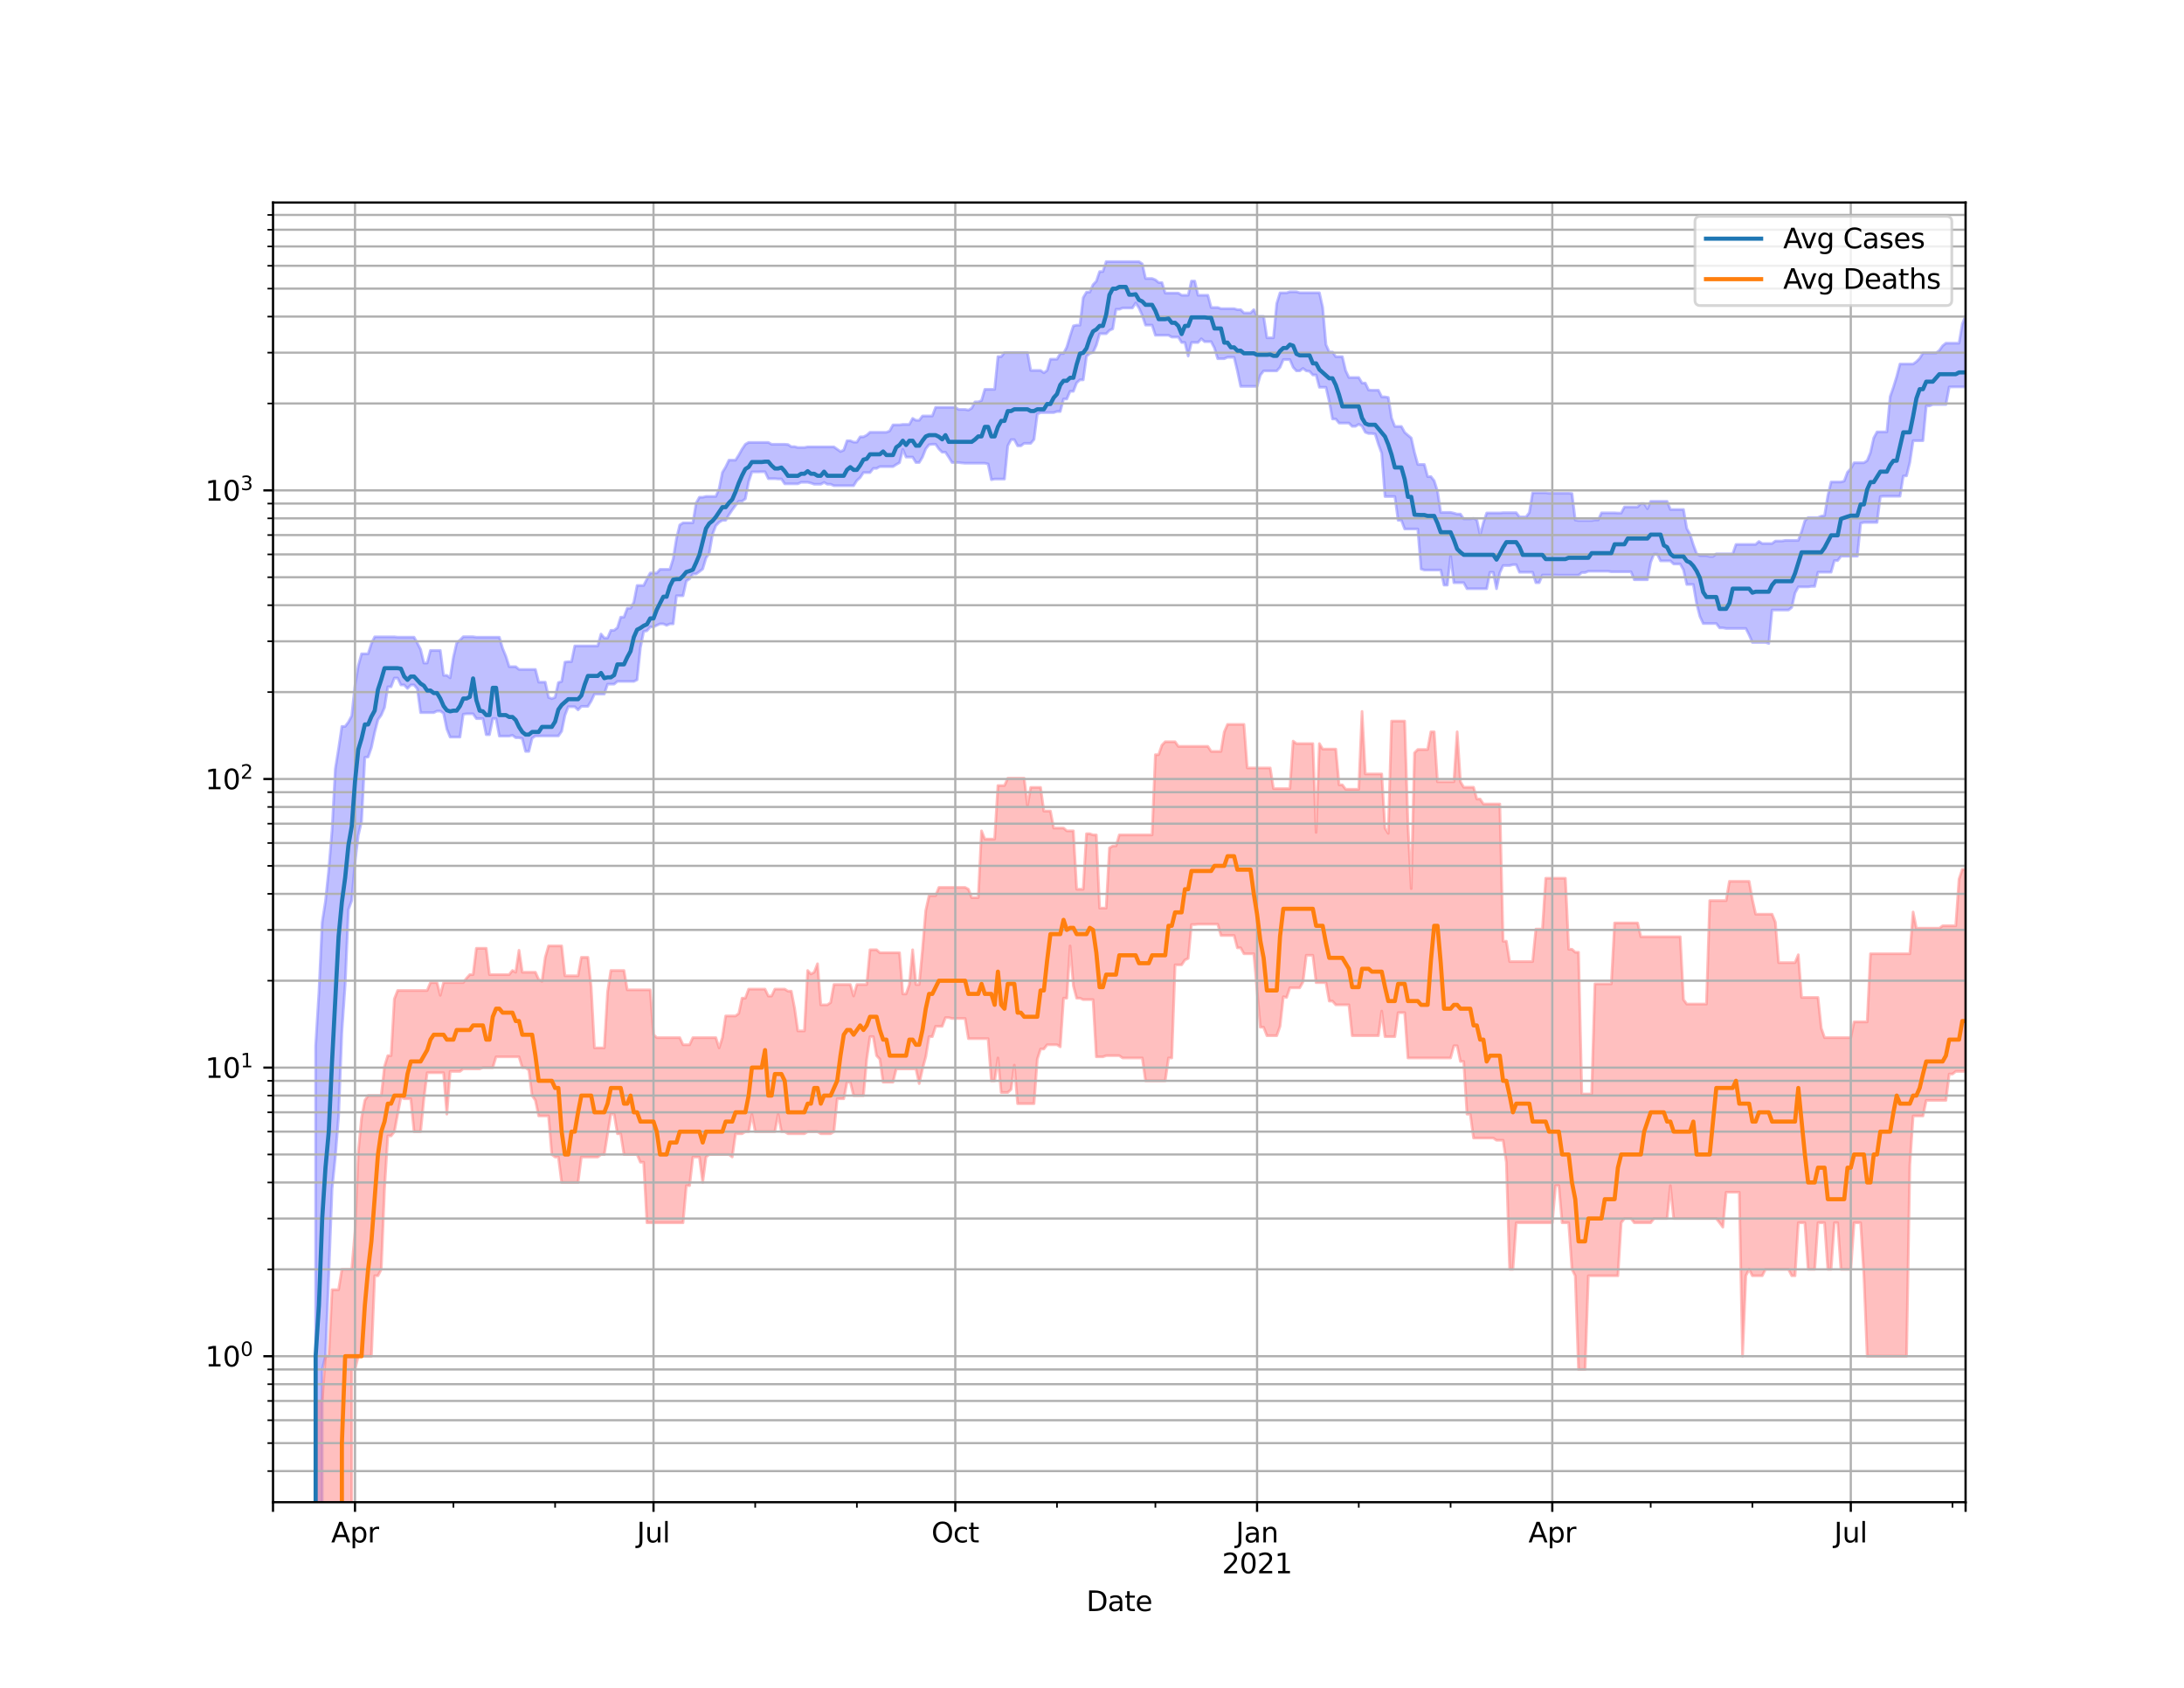 <?xml version="1.0" encoding="utf-8" standalone="no"?>
<!DOCTYPE svg PUBLIC "-//W3C//DTD SVG 1.1//EN"
  "http://www.w3.org/Graphics/SVG/1.1/DTD/svg11.dtd">
<svg height="612pt" version="1.1" viewBox="0 0 792 612" width="792pt" xmlns="http://www.w3.org/2000/svg" xmlns:xlink="http://www.w3.org/1999/xlink">
 <defs>
  <style type="text/css">*{stroke-linecap:butt;stroke-linejoin:round;}</style>
 </defs>
 <g id="figure_1">
  <g id="patch_1">
   <path d="M 0 612 
L 792 612 
L 792 0 
L 0 0 
z
" style="fill:#ffffff;"/>
  </g>
  <g id="axes_1">
   <g id="patch_2">
    <path d="M 99 544.68 
L 712.8 544.68 
L 712.8 73.44 
L 99 73.44 
z
" style="fill:#ffffff;"/>
   </g>
   <g id="PolyCollection_1">
    <path clip-path="url(#p68e2955192)" d="M 99 105143.36 
L 99 105143.36 
L 100.19 105143.36 
L 101.379 105143.36 
L 102.569 105143.36 
L 103.758 105143.36 
L 104.948 105143.36 
L 106.137 105143.36 
L 107.327 105143.36 
L 108.516 105143.36 
L 109.706 105143.36 
L 110.895 105143.36 
L 112.085 105143.36 
L 113.274 105143.36 
L 114.464 379.199 
L 115.653 359.888 
L 116.843 334.383 
L 118.033 326.79 
L 119.222 315.341 
L 120.412 301.132 
L 121.601 278.788 
L 122.791 271.412 
L 123.98 263.393 
L 125.17 263.393 
L 126.359 261.808 
L 127.549 259.556 
L 128.738 248.495 
L 129.928 241.394 
L 131.117 237.059 
L 132.307 237.059 
L 133.497 237.059 
L 134.686 233.378 
L 135.876 230.915 
L 137.065 230.915 
L 138.255 230.915 
L 139.444 230.915 
L 140.634 230.915 
L 141.823 230.915 
L 143.013 230.915 
L 144.202 231.046 
L 145.392 231.046 
L 146.581 231.046 
L 147.771 231.046 
L 148.96 231.046 
L 150.15 231.046 
L 151.34 233.194 
L 152.529 235.496 
L 153.719 240.41 
L 154.908 240.41 
L 156.098 235.853 
L 157.287 235.853 
L 158.477 235.853 
L 159.666 235.853 
L 160.856 244.876 
L 162.045 244.876 
L 163.235 245.779 
L 164.424 238.315 
L 165.614 233.147 
L 166.803 232.1 
L 167.993 230.885 
L 169.183 230.885 
L 170.372 230.885 
L 171.562 230.885 
L 172.751 231.061 
L 173.941 231.061 
L 175.13 231.061 
L 176.32 231.061 
L 177.509 231.061 
L 178.699 231.061 
L 179.888 231.061 
L 181.078 231.061 
L 182.267 235.093 
L 183.457 237.989 
L 184.647 241.727 
L 185.836 241.727 
L 187.026 241.727 
L 188.215 242.74 
L 189.405 242.74 
L 190.594 242.74 
L 191.784 242.74 
L 192.973 242.74 
L 194.163 242.74 
L 195.352 247.347 
L 196.542 247.347 
L 197.731 247.347 
L 198.921 252.877 
L 200.11 253.329 
L 201.3 252.877 
L 202.49 247.495 
L 203.679 247.117 
L 204.869 240.087 
L 206.058 239.926 
L 207.248 239.926 
L 208.437 234.204 
L 209.627 234.204 
L 210.816 234.204 
L 212.006 234.204 
L 213.195 234.204 
L 214.385 234.204 
L 215.574 234.204 
L 216.764 234.204 
L 217.953 229.888 
L 219.143 231.326 
L 220.333 231.326 
L 221.522 228.55 
L 222.712 228.55 
L 223.901 227.602 
L 225.091 223.783 
L 226.28 223.783 
L 227.47 220.551 
L 228.659 220.551 
L 229.849 218.369 
L 231.038 212.292 
L 232.228 212.292 
L 233.417 212.292 
L 234.607 209.937 
L 235.797 207.777 
L 236.986 207.777 
L 238.176 207.777 
L 239.365 206.434 
L 240.555 206.434 
L 241.744 206.434 
L 242.934 206.434 
L 244.123 202.63 
L 245.313 195.29 
L 246.502 190.353 
L 247.692 189.587 
L 248.881 189.587 
L 250.071 189.587 
L 251.26 189.587 
L 252.45 182.404 
L 253.64 180.296 
L 254.829 180.296 
L 256.019 180.009 
L 257.208 180.009 
L 258.398 180.009 
L 259.587 180.009 
L 260.777 177.233 
L 261.966 171.308 
L 263.156 169.311 
L 264.345 166.849 
L 265.535 166.849 
L 266.724 166.849 
L 267.914 164.995 
L 269.103 162.861 
L 270.293 161.097 
L 271.483 160.425 
L 272.672 160.425 
L 273.862 160.425 
L 275.051 160.425 
L 276.241 160.425 
L 277.43 160.425 
L 278.62 160.425 
L 279.809 161.097 
L 280.999 161.097 
L 282.188 161.097 
L 283.378 161.097 
L 284.567 161.097 
L 285.757 161.182 
L 286.947 161.961 
L 288.136 161.961 
L 289.326 162.26 
L 290.515 162.26 
L 291.705 162.26 
L 292.894 162.038 
L 294.084 162.038 
L 295.273 162.038 
L 296.463 162.038 
L 297.652 162.038 
L 298.842 162.038 
L 300.031 162.038 
L 301.221 162.038 
L 302.41 162.038 
L 303.6 162.897 
L 304.79 163.727 
L 305.979 163.193 
L 307.169 159.821 
L 308.358 159.821 
L 309.548 160.31 
L 310.737 160.31 
L 311.927 158.402 
L 313.116 158.402 
L 314.306 157.801 
L 315.495 156.743 
L 316.685 156.743 
L 317.874 156.743 
L 319.064 156.743 
L 320.253 156.743 
L 321.443 156.743 
L 322.633 156.265 
L 323.822 154.069 
L 325.012 154.069 
L 326.201 154.069 
L 327.391 153.891 
L 328.58 153.891 
L 329.77 153.891 
L 330.959 151.705 
L 332.149 152.394 
L 333.338 152.394 
L 334.528 150.84 
L 335.717 150.84 
L 336.907 150.84 
L 338.097 150.84 
L 339.286 147.699 
L 340.476 147.699 
L 341.665 147.699 
L 342.855 147.699 
L 344.044 147.699 
L 345.234 147.699 
L 346.423 147.699 
L 347.613 148.46 
L 348.802 148.46 
L 349.992 148.46 
L 351.181 148.711 
L 352.371 148.026 
L 353.56 145.725 
L 354.75 145.725 
L 355.94 145.241 
L 357.129 141.18 
L 358.319 141.18 
L 359.508 141.18 
L 360.698 141.18 
L 361.887 129.316 
L 363.077 129.316 
L 364.266 127.839 
L 365.456 127.839 
L 366.645 127.839 
L 367.835 127.839 
L 369.024 127.839 
L 370.214 127.839 
L 371.403 127.839 
L 372.593 127.839 
L 373.783 134.315 
L 374.972 134.315 
L 376.162 134.315 
L 377.351 134.315 
L 378.541 135.164 
L 379.73 134.315 
L 380.92 130.25 
L 382.109 130.25 
L 383.299 130.25 
L 384.488 128.188 
L 385.678 128.188 
L 386.867 125.841 
L 388.057 121.841 
L 389.247 118.165 
L 390.436 117.908 
L 391.626 117.908 
L 392.815 107.935 
L 394.005 105.926 
L 395.194 105.926 
L 396.384 103.227 
L 397.573 101.983 
L 398.763 98.476 
L 399.952 98.476 
L 401.142 94.86 
L 402.331 94.86 
L 403.521 94.86 
L 404.71 94.86 
L 405.9 94.86 
L 407.09 94.86 
L 408.279 94.86 
L 409.469 94.86 
L 410.658 94.86 
L 411.848 94.86 
L 413.037 94.86 
L 414.227 95.67 
L 415.416 100.989 
L 416.606 100.989 
L 417.795 100.989 
L 418.985 101.467 
L 420.174 102.459 
L 421.364 102.459 
L 422.553 106.277 
L 423.743 106.277 
L 424.933 106.277 
L 426.122 106.277 
L 427.312 106.277 
L 428.501 107.049 
L 429.691 107.049 
L 430.88 107.049 
L 432.07 101.911 
L 433.259 101.911 
L 434.449 107.049 
L 435.638 107.049 
L 436.828 107.049 
L 438.017 107.049 
L 439.207 111.497 
L 440.397 111.497 
L 441.586 111.497 
L 442.776 111.926 
L 443.965 111.926 
L 445.155 111.926 
L 446.344 111.926 
L 447.534 111.926 
L 448.723 112.284 
L 449.913 112.284 
L 451.102 113.473 
L 452.292 113.473 
L 453.481 113.473 
L 454.671 112.284 
L 455.86 114.726 
L 457.05 114.726 
L 458.24 114.726 
L 459.429 122.48 
L 460.619 122.48 
L 461.808 122.48 
L 462.998 110.051 
L 464.187 106.177 
L 465.377 106.177 
L 466.566 106.177 
L 467.756 105.803 
L 468.945 105.803 
L 470.135 105.803 
L 471.324 106.157 
L 472.514 106.157 
L 473.703 106.157 
L 474.893 106.157 
L 476.083 106.157 
L 477.272 106.157 
L 478.462 106.157 
L 479.651 111.448 
L 480.841 124.961 
L 482.03 127.632 
L 483.22 127.632 
L 484.409 129.342 
L 485.599 129.342 
L 486.788 129.342 
L 487.978 134.369 
L 489.167 136.894 
L 490.357 136.894 
L 491.547 136.894 
L 492.736 136.894 
L 493.926 138.898 
L 495.115 138.898 
L 496.305 141.425 
L 497.494 141.49 
L 498.684 141.49 
L 499.873 141.49 
L 501.063 143.915 
L 502.252 143.915 
L 503.442 144.116 
L 504.631 151.577 
L 505.821 154.628 
L 507.01 154.628 
L 508.2 154.628 
L 509.39 156.785 
L 510.579 157.825 
L 511.769 158.802 
L 512.958 164.092 
L 514.148 168.412 
L 515.337 168.412 
L 516.527 168.412 
L 517.716 172.814 
L 518.906 172.814 
L 520.095 174.334 
L 521.285 178.107 
L 522.474 185.791 
L 523.664 185.791 
L 524.853 185.791 
L 526.043 185.791 
L 527.233 186.057 
L 528.422 186.408 
L 529.612 186.408 
L 530.801 188.149 
L 531.991 188.149 
L 533.18 188.149 
L 534.37 187.949 
L 535.559 188.481 
L 536.749 193.967 
L 537.938 189.498 
L 539.128 186.008 
L 540.317 186.008 
L 541.507 186.008 
L 542.697 186.008 
L 543.886 186.008 
L 545.076 185.894 
L 546.265 185.894 
L 547.455 185.894 
L 548.644 185.894 
L 549.834 185.894 
L 551.023 187.441 
L 552.213 187.441 
L 553.402 187.441 
L 554.592 185.894 
L 555.781 178.669 
L 556.971 178.669 
L 558.16 178.669 
L 559.35 178.669 
L 560.54 178.669 
L 561.729 178.85 
L 562.919 178.85 
L 564.108 178.85 
L 565.298 178.85 
L 566.487 178.85 
L 567.677 178.85 
L 568.866 178.85 
L 570.056 178.948 
L 571.245 188.561 
L 572.435 188.763 
L 573.624 188.763 
L 574.814 188.763 
L 576.003 188.763 
L 577.193 188.763 
L 578.383 188.544 
L 579.572 188.544 
L 580.762 185.954 
L 581.951 185.954 
L 583.141 185.954 
L 584.33 185.954 
L 585.52 185.954 
L 586.709 186.036 
L 587.899 186.036 
L 589.088 183.819 
L 590.278 183.819 
L 591.467 183.819 
L 592.657 183.819 
L 593.847 183.819 
L 595.036 182.57 
L 596.226 182.57 
L 597.415 184.456 
L 598.605 181.785 
L 599.794 181.785 
L 600.984 181.785 
L 602.173 181.785 
L 603.363 181.785 
L 604.552 181.785 
L 605.742 184.741 
L 606.931 184.741 
L 608.121 184.741 
L 609.31 184.741 
L 610.5 184.741 
L 611.69 191.641 
L 612.879 193.767 
L 614.069 197.542 
L 615.258 200.754 
L 616.448 201.476 
L 617.637 201.476 
L 618.827 201.476 
L 620.016 201.775 
L 621.206 201.775 
L 622.395 200.815 
L 623.585 200.815 
L 624.774 200.815 
L 625.964 200.815 
L 627.153 200.815 
L 628.343 200.815 
L 629.533 197.416 
L 630.722 197.395 
L 631.912 197.395 
L 633.101 197.395 
L 634.291 197.395 
L 635.48 197.395 
L 636.67 197.395 
L 637.859 196.337 
L 639.049 197.081 
L 640.238 197.081 
L 641.428 197.081 
L 642.617 197.081 
L 643.807 196.18 
L 644.997 196.18 
L 646.186 196.18 
L 647.376 195.949 
L 648.565 195.949 
L 649.755 195.949 
L 650.944 195.949 
L 652.134 195.949 
L 653.323 192.758 
L 654.513 188.816 
L 655.702 187.677 
L 656.892 187.677 
L 658.081 187.677 
L 659.271 187.677 
L 660.46 187.15 
L 661.65 186.949 
L 662.84 179.752 
L 664.029 174.765 
L 665.219 174.765 
L 666.408 174.765 
L 667.598 174.765 
L 668.787 174.422 
L 669.977 171.209 
L 671.166 169.938 
L 672.356 167.795 
L 673.545 167.795 
L 674.735 167.795 
L 675.924 167.795 
L 677.114 167.014 
L 678.303 164.098 
L 679.493 158.793 
L 680.683 156.605 
L 681.872 156.605 
L 683.062 156.605 
L 684.251 156.605 
L 685.441 143.816 
L 686.63 140.397 
L 687.82 136.52 
L 689.009 131.991 
L 690.199 131.991 
L 691.388 131.991 
L 692.578 131.991 
L 693.767 131.991 
L 694.957 131.152 
L 696.147 129.936 
L 697.336 128.001 
L 698.526 128.001 
L 699.715 128.001 
L 700.905 128.001 
L 702.094 128.001 
L 703.284 127.063 
L 704.473 125.382 
L 705.663 124.429 
L 706.852 124.429 
L 708.042 124.429 
L 709.231 124.429 
L 710.421 124.429 
L 711.61 117.512 
L 712.8 114.498 
L 712.8 140.266 
L 712.8 140.266 
L 711.61 140.266 
L 710.421 140.266 
L 709.231 140.266 
L 708.042 140.278 
L 706.852 140.314 
L 705.663 146.673 
L 704.473 146.673 
L 703.284 146.673 
L 702.094 146.673 
L 700.905 146.673 
L 699.715 147.161 
L 698.526 147.161 
L 697.336 159.791 
L 696.147 159.791 
L 694.957 159.791 
L 693.767 159.791 
L 692.578 167.642 
L 691.388 172.526 
L 690.199 172.603 
L 689.009 179.918 
L 687.82 179.918 
L 686.63 179.918 
L 685.441 179.918 
L 684.251 179.918 
L 683.062 179.918 
L 681.872 180.042 
L 680.683 189.428 
L 679.493 189.428 
L 678.303 189.428 
L 677.114 189.428 
L 675.924 189.428 
L 674.735 189.716 
L 673.545 201.683 
L 672.356 201.683 
L 671.166 201.683 
L 669.977 201.683 
L 668.787 201.683 
L 667.598 201.683 
L 666.408 203.262 
L 665.219 203.262 
L 664.029 207.47 
L 662.84 207.47 
L 661.65 207.47 
L 660.46 207.47 
L 659.271 207.47 
L 658.081 212.623 
L 656.892 212.623 
L 655.702 212.799 
L 654.513 212.799 
L 653.323 212.799 
L 652.134 212.799 
L 650.944 215.012 
L 649.755 220.249 
L 648.565 221.196 
L 647.376 221.196 
L 646.186 221.196 
L 644.997 221.196 
L 643.807 221.196 
L 642.617 221.196 
L 641.428 233.301 
L 640.238 232.933 
L 639.049 232.933 
L 637.859 232.933 
L 636.67 232.933 
L 635.48 232.933 
L 634.291 230.189 
L 633.101 227.875 
L 631.912 227.875 
L 630.722 227.875 
L 629.533 227.875 
L 628.343 227.875 
L 627.153 227.875 
L 625.964 227.875 
L 624.774 227.656 
L 623.585 227.656 
L 622.395 226.078 
L 621.206 226.078 
L 620.016 226.078 
L 618.827 226.078 
L 617.637 226.078 
L 616.448 223.497 
L 615.258 218.894 
L 614.069 211.924 
L 612.879 211.924 
L 611.69 211.924 
L 610.5 206.631 
L 609.31 204.497 
L 608.121 204.497 
L 606.931 204.497 
L 605.742 203.374 
L 604.552 203.374 
L 603.363 203.374 
L 602.173 203.374 
L 600.984 200.898 
L 599.794 200.898 
L 598.605 203.855 
L 597.415 210.205 
L 596.226 210.205 
L 595.036 210.205 
L 593.847 210.205 
L 592.657 210.205 
L 591.467 207.322 
L 590.278 207.322 
L 589.088 207.322 
L 587.899 207.322 
L 586.709 207.322 
L 585.52 207.322 
L 584.33 207.322 
L 583.141 207.131 
L 581.951 207.131 
L 580.762 207.131 
L 579.572 207.131 
L 578.383 207.131 
L 577.193 207.131 
L 576.003 207.131 
L 574.814 207.593 
L 573.624 207.593 
L 572.435 208.548 
L 571.245 208.548 
L 570.056 208.548 
L 568.866 208.548 
L 567.677 208.548 
L 566.487 208.548 
L 565.298 208.548 
L 564.108 208.521 
L 562.919 208.521 
L 561.729 208.521 
L 560.54 208.521 
L 559.35 208.521 
L 558.16 211.284 
L 556.971 211.284 
L 555.781 207.488 
L 554.592 207.488 
L 553.402 207.488 
L 552.213 207.488 
L 551.023 207.488 
L 549.834 204.743 
L 548.644 204.743 
L 547.455 205.064 
L 546.265 205.064 
L 545.076 205.064 
L 543.886 207.671 
L 542.697 213.472 
L 541.507 207.514 
L 540.317 207.514 
L 539.128 213.472 
L 537.938 213.472 
L 536.749 213.472 
L 535.559 213.472 
L 534.37 213.472 
L 533.18 213.472 
L 531.991 213.472 
L 530.801 211.284 
L 529.612 211.284 
L 528.422 211.284 
L 527.233 211.284 
L 526.043 201.514 
L 524.853 212.156 
L 523.664 212.156 
L 522.474 206.691 
L 521.285 206.691 
L 520.095 206.691 
L 518.906 206.691 
L 517.716 206.691 
L 516.527 206.691 
L 515.337 206.315 
L 514.148 191.808 
L 512.958 191.808 
L 511.769 191.808 
L 510.579 191.808 
L 509.39 191.808 
L 508.2 188.654 
L 507.01 188.654 
L 505.821 180.033 
L 504.631 180.033 
L 503.442 180.033 
L 502.252 180.033 
L 501.063 164.351 
L 499.873 161.122 
L 498.684 157.359 
L 497.494 157.185 
L 496.305 157.185 
L 495.115 156.745 
L 493.926 154.483 
L 492.736 153.838 
L 491.547 154.584 
L 490.357 154.584 
L 489.167 153.405 
L 487.978 153.405 
L 486.788 153.405 
L 485.599 153.405 
L 484.409 151.926 
L 483.22 151.926 
L 482.03 145.593 
L 480.841 140.423 
L 479.651 140.423 
L 478.462 140.423 
L 477.272 135.948 
L 476.083 135.948 
L 474.893 134.614 
L 473.703 134.467 
L 472.514 133.588 
L 471.324 134.467 
L 470.135 134.467 
L 468.945 133.187 
L 467.756 130.377 
L 466.566 130.377 
L 465.377 130.377 
L 464.187 133.187 
L 462.998 134.488 
L 461.808 134.488 
L 460.619 134.488 
L 459.429 134.488 
L 458.24 134.488 
L 457.05 136.017 
L 455.86 140.093 
L 454.671 140.093 
L 453.481 140.093 
L 452.292 140.093 
L 451.102 140.093 
L 449.913 140.093 
L 448.723 134.465 
L 447.534 129.549 
L 446.344 129.549 
L 445.155 129.549 
L 443.965 130.062 
L 442.776 130.062 
L 441.586 130.062 
L 440.397 126.155 
L 439.207 123.883 
L 438.017 123.883 
L 436.828 123.883 
L 435.638 122.827 
L 434.449 124.188 
L 433.259 124.188 
L 432.07 124.188 
L 430.88 129.111 
L 429.691 124.188 
L 428.501 124.188 
L 427.312 122.221 
L 426.122 122.221 
L 424.933 122.221 
L 423.743 121.56 
L 422.553 121.56 
L 421.364 121.56 
L 420.174 121.56 
L 418.985 121.56 
L 417.795 117.884 
L 416.606 117.884 
L 415.416 117.884 
L 414.227 114.344 
L 413.037 111.676 
L 411.848 109.838 
L 410.658 111.676 
L 409.469 111.676 
L 408.279 111.676 
L 407.09 111.676 
L 405.9 112.144 
L 404.71 112.144 
L 403.521 119.244 
L 402.331 119.786 
L 401.142 121.005 
L 399.952 121.005 
L 398.763 121.005 
L 397.573 125.171 
L 396.384 127.774 
L 395.194 128.149 
L 394.005 129.177 
L 392.815 137.721 
L 391.626 137.721 
L 390.436 138.811 
L 389.247 141.886 
L 388.057 141.886 
L 386.867 144.667 
L 385.678 144.667 
L 384.488 149.21 
L 383.299 149.21 
L 382.109 149.599 
L 380.92 149.599 
L 379.73 149.599 
L 378.541 149.599 
L 377.351 149.599 
L 376.162 150.145 
L 374.972 159.328 
L 373.783 160.746 
L 372.593 160.746 
L 371.403 160.746 
L 370.214 161.654 
L 369.024 161.654 
L 367.835 159.41 
L 366.645 159.41 
L 365.456 161.654 
L 364.266 173.698 
L 363.077 173.698 
L 361.887 173.698 
L 360.698 173.698 
L 359.508 173.935 
L 358.319 168.238 
L 357.129 167.963 
L 355.94 167.963 
L 354.75 167.963 
L 353.56 167.963 
L 352.371 167.963 
L 351.181 167.963 
L 349.992 167.963 
L 348.802 167.853 
L 347.613 167.704 
L 346.423 167.704 
L 345.234 167.704 
L 344.044 165.748 
L 342.855 163.964 
L 341.665 163.964 
L 340.476 162.783 
L 339.286 161.081 
L 338.097 161.081 
L 336.907 161.242 
L 335.717 162.744 
L 334.528 165.741 
L 333.338 167.704 
L 332.149 167.704 
L 330.959 165.741 
L 329.77 165.741 
L 328.58 165.741 
L 327.391 162.943 
L 326.201 167.762 
L 325.012 168.434 
L 323.822 169.195 
L 322.633 169.195 
L 321.443 169.195 
L 320.253 169.195 
L 319.064 169.195 
L 317.874 169.839 
L 316.685 169.839 
L 315.495 171.347 
L 314.306 171.347 
L 313.116 171.347 
L 311.927 173.157 
L 310.737 174.233 
L 309.548 176.111 
L 308.358 176.111 
L 307.169 176.111 
L 305.979 176.111 
L 304.79 176.111 
L 303.6 176.111 
L 302.41 176.111 
L 301.221 175.576 
L 300.031 175.576 
L 298.842 174.923 
L 297.652 175.576 
L 296.463 175.576 
L 295.273 175.576 
L 294.084 175.154 
L 292.894 174.88 
L 291.705 174.88 
L 290.515 174.88 
L 289.326 175.429 
L 288.136 175.429 
L 286.947 175.429 
L 285.757 175.429 
L 284.567 175.429 
L 283.378 173.669 
L 282.188 173.669 
L 280.999 173.565 
L 279.809 173.565 
L 278.62 173.565 
L 277.43 171.048 
L 276.241 171.048 
L 275.051 171.099 
L 273.862 171.099 
L 272.672 171.099 
L 271.483 174.667 
L 270.293 180.857 
L 269.103 181.74 
L 267.914 181.74 
L 266.724 183.257 
L 265.535 184.879 
L 264.345 186.633 
L 263.156 188.642 
L 261.966 188.642 
L 260.777 189.375 
L 259.587 190.593 
L 258.398 193.676 
L 257.208 200.559 
L 256.019 202.364 
L 254.829 206.324 
L 253.64 207.244 
L 252.45 208.103 
L 251.26 208.103 
L 250.071 209.891 
L 248.881 210.68 
L 247.692 216.012 
L 246.502 216.012 
L 245.313 216.012 
L 244.123 226.209 
L 242.934 226.209 
L 241.744 226.727 
L 240.555 226.209 
L 239.365 226.209 
L 238.176 226.727 
L 236.986 227.331 
L 235.797 227.331 
L 234.607 228.717 
L 233.417 228.968 
L 232.228 234.869 
L 231.038 246.474 
L 229.849 247.075 
L 228.659 247.075 
L 227.47 247.075 
L 226.28 247.075 
L 225.091 247.075 
L 223.901 247.075 
L 222.712 248.067 
L 221.522 248.067 
L 220.333 248.067 
L 219.143 251.66 
L 217.953 251.66 
L 216.764 251.66 
L 215.574 251.66 
L 214.385 254.2 
L 213.195 256.119 
L 212.006 256.119 
L 210.816 256.119 
L 209.627 257.41 
L 208.437 256.247 
L 207.248 256.247 
L 206.058 256.247 
L 204.869 259.364 
L 203.679 265.129 
L 202.49 266.838 
L 201.3 266.838 
L 200.11 266.838 
L 198.921 266.838 
L 197.731 266.838 
L 196.542 266.838 
L 195.352 266.87 
L 194.163 266.87 
L 192.973 267.651 
L 191.784 272.457 
L 190.594 272.457 
L 189.405 267.782 
L 188.215 267.487 
L 187.026 267.487 
L 185.836 266.612 
L 184.647 266.902 
L 183.457 266.902 
L 182.267 266.902 
L 181.078 266.902 
L 179.888 260.556 
L 178.699 260.556 
L 177.509 266.388 
L 176.32 266.388 
L 175.13 260.556 
L 173.941 260.556 
L 172.751 260.556 
L 171.562 258.82 
L 170.372 258.82 
L 169.183 258.82 
L 167.993 258.983 
L 166.803 267.258 
L 165.614 267.258 
L 164.424 267.258 
L 163.235 267.258 
L 162.045 264.329 
L 160.856 258.632 
L 159.666 257.832 
L 158.477 257.832 
L 157.287 258.39 
L 156.098 258.39 
L 154.908 258.39 
L 153.719 258.39 
L 152.529 258.39 
L 151.34 249.762 
L 150.15 248.366 
L 148.96 248.366 
L 147.771 249.629 
L 146.581 248.366 
L 145.392 248.366 
L 144.202 245.86 
L 143.013 245.86 
L 141.823 249.037 
L 140.634 249.037 
L 139.444 256.528 
L 138.255 259.282 
L 137.065 260.95 
L 135.876 265.503 
L 134.686 271.057 
L 133.497 274.471 
L 132.307 274.624 
L 131.117 297.828 
L 129.928 302.879 
L 128.738 312.613 
L 127.549 326.55 
L 126.359 329.78 
L 125.17 356.986 
L 123.98 374.144 
L 122.791 404.633 
L 121.601 419.527 
L 120.412 431.081 
L 119.222 462.585 
L 118.033 491.757 
L 116.843 496.545 
L 115.653 105143.36 
L 114.464 105143.36 
L 113.274 105143.36 
L 112.085 105143.36 
L 110.895 105143.36 
L 109.706 105143.36 
L 108.516 105143.36 
L 107.327 105143.36 
L 106.137 105143.36 
L 104.948 105143.36 
L 103.758 105143.36 
L 102.569 105143.36 
L 101.379 105143.36 
L 100.19 105143.36 
L 99 105143.36 
z
" style="fill:#8080ff;fill-opacity:0.5;stroke:#8080ff;stroke-opacity:0.5;"/>
   </g>
   <g id="PolyCollection_2">
    <path clip-path="url(#p68e2955192)" d="M 99 105143.36 
L 99 105143.36 
L 100.19 105143.36 
L 101.379 105143.36 
L 102.569 105143.36 
L 103.758 105143.36 
L 104.948 105143.36 
L 106.137 105143.36 
L 107.327 105143.36 
L 108.516 105143.36 
L 109.706 105143.36 
L 110.895 105143.36 
L 112.085 105143.36 
L 113.274 105143.36 
L 114.464 507.967 
L 115.653 507.967 
L 116.843 507.967 
L 118.033 491.757 
L 119.222 491.757 
L 120.412 467.64 
L 121.601 467.64 
L 122.791 467.64 
L 123.98 460.253 
L 125.17 460.253 
L 126.359 460.253 
L 127.549 460.253 
L 128.738 446.614 
L 129.928 417.708 
L 131.117 405.307 
L 132.307 398.984 
L 133.497 397.247 
L 134.686 397.247 
L 135.876 397.247 
L 137.065 397.247 
L 138.255 397.247 
L 139.444 386.653 
L 140.634 382.773 
L 141.823 382.773 
L 143.013 362.193 
L 144.202 359.145 
L 145.392 359.145 
L 146.581 359.145 
L 147.771 359.145 
L 148.96 359.145 
L 150.15 359.145 
L 151.34 359.145 
L 152.529 359.145 
L 153.719 359.145 
L 154.908 359.145 
L 156.098 356.289 
L 157.287 356.289 
L 158.477 356.289 
L 159.666 360.898 
L 160.856 356.289 
L 162.045 356.289 
L 163.235 356.289 
L 164.424 356.289 
L 165.614 356.289 
L 166.803 356.289 
L 167.993 356.289 
L 169.183 354.702 
L 170.372 353.384 
L 171.562 353.384 
L 172.751 343.853 
L 173.941 343.853 
L 175.13 343.853 
L 176.32 343.853 
L 177.509 353.384 
L 178.699 353.384 
L 179.888 353.384 
L 181.078 353.384 
L 182.267 353.384 
L 183.457 353.384 
L 184.647 353.384 
L 185.836 351.894 
L 187.026 352.527 
L 188.215 344.56 
L 189.405 352.527 
L 190.594 352.527 
L 191.784 352.527 
L 192.973 352.527 
L 194.163 352.527 
L 195.352 355.15 
L 196.542 355.83 
L 197.731 347.126 
L 198.921 342.984 
L 200.11 342.984 
L 201.3 342.984 
L 202.49 342.984 
L 203.679 342.984 
L 204.869 353.819 
L 206.058 353.819 
L 207.248 353.819 
L 208.437 353.819 
L 209.627 353.819 
L 210.816 347.126 
L 212.006 347.126 
L 213.195 347.126 
L 214.385 357.933 
L 215.574 379.969 
L 216.764 379.969 
L 217.953 379.969 
L 219.143 379.969 
L 220.333 359.639 
L 221.522 351.894 
L 222.712 351.894 
L 223.901 351.894 
L 225.091 351.894 
L 226.28 351.894 
L 227.47 358.9 
L 228.659 358.9 
L 229.849 358.9 
L 231.038 358.9 
L 232.228 358.9 
L 233.417 358.9 
L 234.607 358.9 
L 235.797 358.9 
L 236.986 375.181 
L 238.176 376.242 
L 239.365 376.242 
L 240.555 376.242 
L 241.744 376.242 
L 242.934 376.242 
L 244.123 376.242 
L 245.313 376.242 
L 246.502 376.242 
L 247.692 378.819 
L 248.881 378.819 
L 250.071 378.819 
L 251.26 376.242 
L 252.45 376.242 
L 253.64 376.242 
L 254.829 376.242 
L 256.019 376.242 
L 257.208 376.242 
L 258.398 376.242 
L 259.587 376.242 
L 260.777 379.969 
L 261.966 376.242 
L 263.156 368.375 
L 264.345 368.375 
L 265.535 368.375 
L 266.724 368.375 
L 267.914 367.481 
L 269.103 361.931 
L 270.293 361.931 
L 271.483 358.656 
L 272.672 358.656 
L 273.862 358.656 
L 275.051 358.656 
L 276.241 358.656 
L 277.43 358.656 
L 278.62 361.154 
L 279.809 361.154 
L 280.999 358.656 
L 282.188 358.656 
L 283.378 358.656 
L 284.567 358.656 
L 285.757 359.392 
L 286.947 359.392 
L 288.136 365.46 
L 289.326 373.803 
L 290.515 373.803 
L 291.705 373.803 
L 292.894 351.894 
L 294.084 353.168 
L 295.273 352.527 
L 296.463 349.448 
L 297.652 364.345 
L 298.842 364.345 
L 300.031 364.345 
L 301.221 363.526 
L 302.41 356.986 
L 303.6 356.986 
L 304.79 356.986 
L 305.979 356.986 
L 307.169 356.986 
L 308.358 356.986 
L 309.548 361.154 
L 310.737 356.986 
L 311.927 356.986 
L 313.116 356.986 
L 314.306 356.986 
L 315.495 344.382 
L 316.685 344.382 
L 317.874 344.382 
L 319.064 345.46 
L 320.253 345.46 
L 321.443 345.46 
L 322.633 345.46 
L 323.822 345.46 
L 325.012 345.46 
L 326.201 345.46 
L 327.391 360.39 
L 328.58 360.39 
L 329.77 356.986 
L 330.959 344.382 
L 332.149 356.986 
L 333.338 356.986 
L 334.528 344.382 
L 335.717 330.168 
L 336.907 324.785 
L 338.097 324.785 
L 339.286 324.785 
L 340.476 321.773 
L 341.665 321.773 
L 342.855 321.773 
L 344.044 321.773 
L 345.234 321.773 
L 346.423 321.773 
L 347.613 321.773 
L 348.802 321.773 
L 349.992 321.773 
L 351.181 322.425 
L 352.371 325.483 
L 353.56 325.483 
L 354.75 325.483 
L 355.94 301.27 
L 357.129 304.253 
L 358.319 304.253 
L 359.508 304.253 
L 360.698 304.253 
L 361.887 284.833 
L 363.077 284.833 
L 364.266 284.833 
L 365.456 282.182 
L 366.645 282.182 
L 367.835 282.182 
L 369.024 282.182 
L 370.214 282.182 
L 371.403 282.182 
L 372.593 292.087 
L 373.783 285.508 
L 374.972 285.508 
L 376.162 285.508 
L 377.351 285.508 
L 378.541 294.097 
L 379.73 294.097 
L 380.92 294.097 
L 382.109 300.25 
L 383.299 300.25 
L 384.488 300.25 
L 385.678 300.25 
L 386.867 301.27 
L 388.057 301.27 
L 389.247 301.27 
L 390.436 322.425 
L 391.626 322.425 
L 392.815 322.425 
L 394.005 302.313 
L 395.194 302.313 
L 396.384 302.737 
L 397.573 302.737 
L 398.763 329.268 
L 399.952 329.268 
L 401.142 329.268 
L 402.331 307.447 
L 403.521 306.743 
L 404.71 306.743 
L 405.9 302.737 
L 407.09 302.737 
L 408.279 302.737 
L 409.469 302.737 
L 410.658 302.737 
L 411.848 302.737 
L 413.037 302.737 
L 414.227 302.737 
L 415.416 302.737 
L 416.606 302.737 
L 417.795 302.737 
L 418.985 273.64 
L 420.174 273.64 
L 421.364 270.181 
L 422.553 268.949 
L 423.743 268.949 
L 424.933 268.949 
L 426.122 268.949 
L 427.312 270.634 
L 428.501 270.634 
L 429.691 270.634 
L 430.88 270.634 
L 432.07 270.634 
L 433.259 270.634 
L 434.449 270.634 
L 435.638 270.634 
L 436.828 270.634 
L 438.017 270.634 
L 439.207 272.457 
L 440.397 272.457 
L 441.586 272.457 
L 442.776 272.457 
L 443.965 265.378 
L 445.155 262.652 
L 446.344 262.652 
L 447.534 262.652 
L 448.723 262.652 
L 449.913 262.652 
L 451.102 262.652 
L 452.292 278.453 
L 453.481 278.453 
L 454.671 278.453 
L 455.86 278.453 
L 457.05 278.453 
L 458.24 278.453 
L 459.429 278.453 
L 460.619 278.453 
L 461.808 285.948 
L 462.998 285.948 
L 464.187 285.948 
L 465.377 285.948 
L 466.566 285.948 
L 467.756 285.948 
L 468.945 268.713 
L 470.135 269.629 
L 471.324 269.629 
L 472.514 269.629 
L 473.703 269.629 
L 474.893 269.629 
L 476.083 269.629 
L 477.272 301.823 
L 478.462 269.629 
L 479.651 271.626 
L 480.841 271.626 
L 482.03 271.626 
L 483.22 271.626 
L 484.409 271.626 
L 485.599 284.594 
L 486.788 284.594 
L 487.978 286.194 
L 489.167 286.194 
L 490.357 286.194 
L 491.547 286.194 
L 492.736 286.194 
L 493.926 257.964 
L 495.115 280.627 
L 496.305 280.627 
L 497.494 280.627 
L 498.684 280.627 
L 499.873 280.627 
L 501.063 280.627 
L 502.252 300.317 
L 503.442 302.172 
L 504.631 261.463 
L 505.821 261.463 
L 507.01 261.463 
L 508.2 261.463 
L 509.39 261.463 
L 510.579 299.121 
L 511.769 322.207 
L 512.958 272.971 
L 514.148 271.77 
L 515.337 271.77 
L 516.527 271.77 
L 517.716 271.77 
L 518.906 265.347 
L 520.095 265.347 
L 521.285 283.465 
L 522.474 283.465 
L 523.664 283.465 
L 524.853 283.465 
L 526.043 283.465 
L 527.233 283.465 
L 528.422 265.347 
L 529.612 283.465 
L 530.801 285.46 
L 531.991 285.46 
L 533.18 285.46 
L 534.37 285.46 
L 535.559 289.733 
L 536.749 289.733 
L 537.938 291.529 
L 539.128 291.529 
L 540.317 291.529 
L 541.507 291.529 
L 542.697 291.529 
L 543.886 291.529 
L 545.076 341.294 
L 546.265 341.294 
L 547.455 348.661 
L 548.644 348.661 
L 549.834 348.661 
L 551.023 348.661 
L 552.213 348.661 
L 553.402 348.661 
L 554.592 348.661 
L 555.781 348.661 
L 556.971 336.872 
L 558.16 336.872 
L 559.35 336.872 
L 560.54 318.443 
L 561.729 318.443 
L 562.919 318.443 
L 564.108 318.443 
L 565.298 318.443 
L 566.487 318.443 
L 567.677 318.443 
L 568.866 344.205 
L 570.056 344.205 
L 571.245 345.279 
L 572.435 345.279 
L 573.624 396.682 
L 574.814 396.682 
L 576.003 396.682 
L 577.193 396.682 
L 578.383 356.753 
L 579.572 356.753 
L 580.762 356.753 
L 581.951 356.753 
L 583.141 356.753 
L 584.33 356.753 
L 585.52 334.668 
L 586.709 334.668 
L 587.899 334.668 
L 589.088 334.668 
L 590.278 334.668 
L 591.467 334.668 
L 592.657 334.668 
L 593.847 334.668 
L 595.036 339.665 
L 596.226 339.665 
L 597.415 339.665 
L 598.605 339.665 
L 599.794 339.665 
L 600.984 339.665 
L 602.173 339.665 
L 603.363 339.665 
L 604.552 339.665 
L 605.742 339.665 
L 606.931 339.665 
L 608.121 339.665 
L 609.31 339.665 
L 610.5 362.457 
L 611.69 364.07 
L 612.879 364.07 
L 614.069 364.07 
L 615.258 364.07 
L 616.448 364.07 
L 617.637 364.07 
L 618.827 364.07 
L 620.016 326.55 
L 621.206 326.55 
L 622.395 326.55 
L 623.585 326.55 
L 624.774 326.55 
L 625.964 326.55 
L 627.153 319.561 
L 628.343 319.561 
L 629.533 319.561 
L 630.722 319.561 
L 631.912 319.561 
L 633.101 319.561 
L 634.291 319.561 
L 635.48 326.191 
L 636.67 331.485 
L 637.859 331.485 
L 639.049 331.485 
L 640.238 331.485 
L 641.428 331.485 
L 642.617 331.485 
L 643.807 334.383 
L 644.997 349.053 
L 646.186 349.053 
L 647.376 349.053 
L 648.565 349.053 
L 649.755 349.053 
L 650.944 349.053 
L 652.134 346.193 
L 653.323 361.671 
L 654.513 361.671 
L 655.702 361.671 
L 656.892 361.671 
L 658.081 361.671 
L 659.271 361.671 
L 660.46 372.797 
L 661.65 376.242 
L 662.84 376.242 
L 664.029 376.242 
L 665.219 376.242 
L 666.408 376.242 
L 667.598 376.242 
L 668.787 376.242 
L 669.977 376.242 
L 671.166 376.242 
L 672.356 370.532 
L 673.545 370.532 
L 674.735 370.532 
L 675.924 370.532 
L 677.114 370.532 
L 678.303 345.825 
L 679.493 345.825 
L 680.683 345.825 
L 681.872 345.825 
L 683.062 345.825 
L 684.251 345.825 
L 685.441 345.825 
L 686.63 345.825 
L 687.82 345.825 
L 689.009 345.825 
L 690.199 345.825 
L 691.388 345.825 
L 692.578 345.825 
L 693.767 330.69 
L 694.957 336.572 
L 696.147 336.572 
L 697.336 336.572 
L 698.526 336.572 
L 699.715 336.572 
L 700.905 336.572 
L 702.094 336.572 
L 703.284 336.572 
L 704.473 335.683 
L 705.663 335.683 
L 706.852 335.683 
L 708.042 335.683 
L 709.231 335.683 
L 710.421 318.745 
L 711.61 315.248 
L 712.8 315.248 
L 712.8 388.489 
L 712.8 388.489 
L 711.61 388.489 
L 710.421 388.489 
L 709.231 388.489 
L 708.042 389.436 
L 706.852 389.436 
L 705.663 398.984 
L 704.473 398.984 
L 703.284 398.984 
L 702.094 398.984 
L 700.905 398.984 
L 699.715 398.984 
L 698.526 398.984 
L 697.336 404.633 
L 696.147 404.633 
L 694.957 404.633 
L 693.767 404.633 
L 692.578 422.398 
L 691.388 491.757 
L 690.199 491.757 
L 689.009 491.757 
L 687.82 491.757 
L 686.63 491.757 
L 685.441 491.757 
L 684.251 491.757 
L 683.062 491.757 
L 681.872 491.757 
L 680.683 491.757 
L 679.493 491.757 
L 678.303 491.757 
L 677.114 491.757 
L 675.924 462.585 
L 674.735 443.366 
L 673.545 443.366 
L 672.356 443.366 
L 671.166 460.253 
L 669.977 460.253 
L 668.787 460.253 
L 667.598 460.253 
L 666.408 443.366 
L 665.219 443.366 
L 664.029 460.253 
L 662.84 460.253 
L 661.65 443.366 
L 660.46 443.366 
L 659.271 443.366 
L 658.081 460.253 
L 656.892 460.253 
L 655.702 460.253 
L 654.513 443.366 
L 653.323 443.366 
L 652.134 443.366 
L 650.944 462.585 
L 649.755 462.585 
L 648.565 460.253 
L 647.376 460.253 
L 646.186 460.253 
L 644.997 460.253 
L 643.807 460.253 
L 642.617 460.253 
L 641.428 460.253 
L 640.238 460.253 
L 639.049 462.585 
L 637.859 462.585 
L 636.67 462.585 
L 635.48 462.585 
L 634.291 460.253 
L 633.101 462.585 
L 631.912 491.757 
L 630.722 432.294 
L 629.533 432.294 
L 628.343 432.294 
L 627.153 432.294 
L 625.964 432.294 
L 624.774 444.961 
L 623.585 443.366 
L 622.395 441.825 
L 621.206 441.825 
L 620.016 441.825 
L 618.827 441.825 
L 617.637 441.825 
L 616.448 441.825 
L 615.258 441.825 
L 614.069 441.825 
L 612.879 441.825 
L 611.69 441.825 
L 610.5 441.825 
L 609.31 441.825 
L 608.121 441.825 
L 606.931 441.825 
L 605.742 429.901 
L 604.552 441.825 
L 603.363 441.825 
L 602.173 441.825 
L 600.984 441.825 
L 599.794 441.825 
L 598.605 443.366 
L 597.415 443.366 
L 596.226 443.366 
L 595.036 443.366 
L 593.847 443.366 
L 592.657 443.366 
L 591.467 441.825 
L 590.278 441.825 
L 589.088 441.825 
L 587.899 443.366 
L 586.709 462.585 
L 585.52 462.585 
L 584.33 462.585 
L 583.141 462.585 
L 581.951 462.585 
L 580.762 462.585 
L 579.572 462.585 
L 578.383 462.585 
L 577.193 462.585 
L 576.003 462.585 
L 574.814 496.545 
L 573.624 496.545 
L 572.435 496.545 
L 571.245 462.585 
L 570.056 460.253 
L 568.866 443.366 
L 567.677 443.366 
L 566.487 443.366 
L 565.298 429.901 
L 564.108 429.901 
L 562.919 443.366 
L 561.729 443.366 
L 560.54 443.366 
L 559.35 443.366 
L 558.16 443.366 
L 556.971 443.366 
L 555.781 443.366 
L 554.592 443.366 
L 553.402 443.366 
L 552.213 443.366 
L 551.023 443.366 
L 549.834 443.366 
L 548.644 460.253 
L 547.455 460.253 
L 546.265 421.421 
L 545.076 413.458 
L 543.886 413.458 
L 542.697 413.458 
L 541.507 412.653 
L 540.317 412.653 
L 539.128 412.653 
L 537.938 412.653 
L 536.749 412.653 
L 535.559 412.653 
L 534.37 412.653 
L 533.18 403.97 
L 531.991 403.97 
L 530.801 384.888 
L 529.612 384.888 
L 528.422 379.199 
L 527.233 379.199 
L 526.043 383.607 
L 524.853 383.607 
L 523.664 383.607 
L 522.474 383.607 
L 521.285 383.607 
L 520.095 383.607 
L 518.906 383.607 
L 517.716 383.607 
L 516.527 383.607 
L 515.337 383.607 
L 514.148 383.607 
L 512.958 383.607 
L 511.769 383.607 
L 510.579 383.607 
L 509.39 367.187 
L 508.2 367.187 
L 507.01 367.187 
L 505.821 375.885 
L 504.631 375.885 
L 503.442 375.885 
L 502.252 375.885 
L 501.063 366.604 
L 499.873 375.532 
L 498.684 375.532 
L 497.494 375.532 
L 496.305 375.532 
L 495.115 375.532 
L 493.926 375.532 
L 492.736 375.532 
L 491.547 375.532 
L 490.357 375.532 
L 489.167 364.345 
L 487.978 364.345 
L 486.788 364.345 
L 485.599 364.345 
L 484.409 364.345 
L 483.22 362.988 
L 482.03 362.988 
L 480.841 356.289 
L 479.651 356.289 
L 478.462 356.289 
L 477.272 356.289 
L 476.083 346.378 
L 474.893 346.378 
L 473.703 346.378 
L 472.514 356.059 
L 471.324 358.173 
L 470.135 358.173 
L 468.945 358.173 
L 467.756 358.173 
L 466.566 361.671 
L 465.377 361.412 
L 464.187 372.138 
L 462.998 375.532 
L 461.808 375.532 
L 460.619 375.532 
L 459.429 375.532 
L 458.24 372.467 
L 457.05 372.467 
L 455.86 359.145 
L 454.671 345.825 
L 453.481 345.825 
L 452.292 345.825 
L 451.102 345.825 
L 449.913 343.677 
L 448.723 343.677 
L 447.534 339.187 
L 446.344 339.187 
L 445.155 339.187 
L 443.965 339.187 
L 442.776 339.187 
L 441.586 335.101 
L 440.397 335.101 
L 439.207 335.101 
L 438.017 335.101 
L 436.828 335.101 
L 435.638 335.101 
L 434.449 335.101 
L 433.259 335.246 
L 432.07 335.246 
L 430.88 347.505 
L 429.691 348.079 
L 428.501 349.846 
L 427.312 349.846 
L 426.122 349.846 
L 424.933 383.607 
L 423.743 383.607 
L 422.553 391.894 
L 421.364 391.894 
L 420.174 391.894 
L 418.985 391.894 
L 417.795 391.894 
L 416.606 391.894 
L 415.416 391.894 
L 414.227 383.607 
L 413.037 383.607 
L 411.848 383.607 
L 410.658 383.607 
L 409.469 383.607 
L 408.279 383.607 
L 407.09 383.607 
L 405.9 382.773 
L 404.71 382.773 
L 403.521 382.773 
L 402.331 382.773 
L 401.142 382.773 
L 399.952 383.188 
L 398.763 383.188 
L 397.573 383.188 
L 396.384 362.457 
L 395.194 362.457 
L 394.005 362.457 
L 392.815 362.457 
L 391.626 361.931 
L 390.436 361.931 
L 389.247 357.457 
L 388.057 342.984 
L 386.867 361.931 
L 385.678 361.931 
L 384.488 379.583 
L 383.299 378.819 
L 382.109 378.819 
L 380.92 378.819 
L 379.73 378.819 
L 378.541 380.359 
L 377.351 380.359 
L 376.162 384.03 
L 374.972 400.18 
L 373.783 400.18 
L 372.593 400.18 
L 371.403 400.18 
L 370.214 400.18 
L 369.024 400.18 
L 367.835 386.205 
L 366.645 395.029 
L 365.456 396.125 
L 364.266 396.125 
L 363.077 396.125 
L 361.887 383.607 
L 360.698 391.894 
L 359.508 391.894 
L 358.319 376.601 
L 357.129 376.601 
L 355.94 376.601 
L 354.75 376.601 
L 353.56 376.601 
L 352.371 376.601 
L 351.181 376.601 
L 349.992 369.287 
L 348.802 369.287 
L 347.613 369.287 
L 346.423 369.287 
L 345.234 369.287 
L 344.044 368.981 
L 342.855 368.981 
L 341.665 372.138 
L 340.476 372.138 
L 339.286 372.138 
L 338.097 375.885 
L 336.907 375.885 
L 335.717 383.188 
L 334.528 387.562 
L 333.338 392.915 
L 332.149 387.562 
L 330.959 387.562 
L 329.77 387.562 
L 328.58 387.562 
L 327.391 387.562 
L 326.201 387.562 
L 325.012 387.562 
L 323.822 392.402 
L 322.633 392.402 
L 321.443 392.402 
L 320.253 392.402 
L 319.064 384.03 
L 317.874 382.773 
L 316.685 375.885 
L 315.495 375.885 
L 314.306 384.03 
L 313.116 397.247 
L 311.927 397.247 
L 310.737 397.247 
L 309.548 397.247 
L 308.358 392.402 
L 307.169 392.402 
L 305.979 398.398 
L 304.79 398.398 
L 303.6 398.398 
L 302.41 410.322 
L 301.221 411.086 
L 300.031 411.086 
L 298.842 411.086 
L 297.652 411.086 
L 296.463 410.322 
L 295.273 410.322 
L 294.084 410.322 
L 292.894 410.322 
L 291.705 411.086 
L 290.515 411.086 
L 289.326 411.086 
L 288.136 411.086 
L 286.947 411.086 
L 285.757 411.086 
L 284.567 410.322 
L 283.378 410.322 
L 282.188 403.97 
L 280.999 410.322 
L 279.809 410.322 
L 278.62 410.322 
L 277.43 410.322 
L 276.241 410.322 
L 275.051 410.322 
L 273.862 410.322 
L 272.672 403.97 
L 271.483 410.322 
L 270.293 410.322 
L 269.103 411.086 
L 267.914 411.086 
L 266.724 411.086 
L 265.535 419.527 
L 264.345 418.608 
L 263.156 418.608 
L 261.966 418.608 
L 260.777 418.608 
L 259.587 418.608 
L 258.398 418.608 
L 257.208 418.608 
L 256.019 419.527 
L 254.829 428.75 
L 253.64 419.527 
L 252.45 419.527 
L 251.26 419.527 
L 250.071 429.901 
L 248.881 429.901 
L 247.692 443.366 
L 246.502 443.366 
L 245.313 443.366 
L 244.123 443.366 
L 242.934 443.366 
L 241.744 443.366 
L 240.555 443.366 
L 239.365 443.366 
L 238.176 443.366 
L 236.986 443.366 
L 235.797 443.366 
L 234.607 443.366 
L 233.417 421.421 
L 232.228 421.421 
L 231.038 418.608 
L 229.849 418.608 
L 228.659 418.608 
L 227.47 418.608 
L 226.28 418.608 
L 225.091 411.086 
L 223.901 411.086 
L 222.712 403.97 
L 221.522 403.97 
L 220.333 411.086 
L 219.143 418.608 
L 217.953 418.608 
L 216.764 419.527 
L 215.574 419.527 
L 214.385 419.527 
L 213.195 419.527 
L 212.006 419.527 
L 210.816 419.527 
L 209.627 428.75 
L 208.437 428.75 
L 207.248 428.75 
L 206.058 428.75 
L 204.869 428.75 
L 203.679 428.75 
L 202.49 419.527 
L 201.3 419.527 
L 200.11 418.608 
L 198.921 404.633 
L 197.731 404.633 
L 196.542 404.633 
L 195.352 404.633 
L 194.163 398.984 
L 192.973 397.247 
L 191.784 388.023 
L 190.594 387.105 
L 189.405 387.105 
L 188.215 383.188 
L 187.026 383.188 
L 185.836 383.188 
L 184.647 383.188 
L 183.457 383.188 
L 182.267 383.188 
L 181.078 383.188 
L 179.888 383.188 
L 178.699 387.105 
L 177.509 387.105 
L 176.32 387.105 
L 175.13 387.105 
L 173.941 387.562 
L 172.751 387.562 
L 171.562 387.562 
L 170.372 387.562 
L 169.183 387.562 
L 167.993 387.562 
L 166.803 388.489 
L 165.614 388.489 
L 164.424 388.489 
L 163.235 388.489 
L 162.045 403.97 
L 160.856 388.96 
L 159.666 388.96 
L 158.477 388.96 
L 157.287 388.96 
L 156.098 388.96 
L 154.908 388.96 
L 153.719 398.398 
L 152.529 410.322 
L 151.34 410.322 
L 150.15 410.322 
L 148.96 398.398 
L 147.771 398.398 
L 146.581 398.398 
L 145.392 397.819 
L 144.202 403.97 
L 143.013 410.322 
L 141.823 411.863 
L 140.634 411.863 
L 139.444 431.081 
L 138.255 460.253 
L 137.065 462.585 
L 135.876 462.585 
L 134.686 491.757 
L 133.497 491.757 
L 132.307 491.757 
L 131.117 491.757 
L 129.928 491.757 
L 128.738 496.545 
L 127.549 496.545 
L 126.359 105143.36 
L 125.17 105143.36 
L 123.98 105143.36 
L 122.791 105143.36 
L 121.601 105143.36 
L 120.412 105143.36 
L 119.222 105143.36 
L 118.033 105143.36 
L 116.843 105143.36 
L 115.653 105143.36 
L 114.464 105143.36 
L 113.274 105143.36 
L 112.085 105143.36 
L 110.895 105143.36 
L 109.706 105143.36 
L 108.516 105143.36 
L 107.327 105143.36 
L 106.137 105143.36 
L 104.948 105143.36 
L 103.758 105143.36 
L 102.569 105143.36 
L 101.379 105143.36 
L 100.19 105143.36 
L 99 105143.36 
z
" style="fill:#ff8080;fill-opacity:0.5;stroke:#ff8080;stroke-opacity:0.5;"/>
   </g>
   <g id="matplotlib.axis_1">
    <g id="xtick_1">
     <g id="line2d_1">
      <path clip-path="url(#p68e2955192)" d="M 99 544.68 
L 99 73.44 
" style="fill:none;stroke:#b0b0b0;stroke-linecap:square;stroke-width:0.8;"/>
     </g>
     <g id="line2d_2">
      <defs>
       <path d="M 0 0 
L 0 3.5 
" id="m4abed1d830" style="stroke:#000000;stroke-width:0.8;"/>
      </defs>
      <g>
       <use style="stroke:#000000;stroke-width:0.8;" x="99" xlink:href="#m4abed1d830" y="544.68"/>
      </g>
     </g>
    </g>
    <g id="xtick_2">
     <g id="line2d_3">
      <path clip-path="url(#p68e2955192)" d="M 128.738 544.68 
L 128.738 73.44 
" style="fill:none;stroke:#b0b0b0;stroke-linecap:square;stroke-width:0.8;"/>
     </g>
     <g id="line2d_4">
      <g>
       <use style="stroke:#000000;stroke-width:0.8;" x="128.738" xlink:href="#m4abed1d830" y="544.68"/>
      </g>
     </g>
     <g id="text_1">
      <!-- Apr -->
      <g transform="translate(120.088 559.278)scale(0.1 -0.1)">
       <defs>
        <path d="M 2188 4044 
L 1331 1722 
L 3047 1722 
L 2188 4044 
z
M 1831 4666 
L 2547 4666 
L 4325 0 
L 3669 0 
L 3244 1197 
L 1141 1197 
L 716 0 
L 50 0 
L 1831 4666 
z
" id="DejaVuSans-41" transform="scale(0.016)"/>
        <path d="M 1159 525 
L 1159 -1331 
L 581 -1331 
L 581 3500 
L 1159 3500 
L 1159 2969 
Q 1341 3281 1617 3432 
Q 1894 3584 2278 3584 
Q 2916 3584 3314 3078 
Q 3713 2572 3713 1747 
Q 3713 922 3314 415 
Q 2916 -91 2278 -91 
Q 1894 -91 1617 61 
Q 1341 213 1159 525 
z
M 3116 1747 
Q 3116 2381 2855 2742 
Q 2594 3103 2138 3103 
Q 1681 3103 1420 2742 
Q 1159 2381 1159 1747 
Q 1159 1113 1420 752 
Q 1681 391 2138 391 
Q 2594 391 2855 752 
Q 3116 1113 3116 1747 
z
" id="DejaVuSans-70" transform="scale(0.016)"/>
        <path d="M 2631 2963 
Q 2534 3019 2420 3045 
Q 2306 3072 2169 3072 
Q 1681 3072 1420 2755 
Q 1159 2438 1159 1844 
L 1159 0 
L 581 0 
L 581 3500 
L 1159 3500 
L 1159 2956 
Q 1341 3275 1631 3429 
Q 1922 3584 2338 3584 
Q 2397 3584 2469 3576 
Q 2541 3569 2628 3553 
L 2631 2963 
z
" id="DejaVuSans-72" transform="scale(0.016)"/>
       </defs>
       <use xlink:href="#DejaVuSans-41"/>
       <use x="68.408" xlink:href="#DejaVuSans-70"/>
       <use x="131.885" xlink:href="#DejaVuSans-72"/>
      </g>
     </g>
    </g>
    <g id="xtick_3">
     <g id="line2d_5">
      <path clip-path="url(#p68e2955192)" d="M 236.986 544.68 
L 236.986 73.44 
" style="fill:none;stroke:#b0b0b0;stroke-linecap:square;stroke-width:0.8;"/>
     </g>
     <g id="line2d_6">
      <g>
       <use style="stroke:#000000;stroke-width:0.8;" x="236.986" xlink:href="#m4abed1d830" y="544.68"/>
      </g>
     </g>
     <g id="text_2">
      <!-- Jul -->
      <g transform="translate(230.953 559.278)scale(0.1 -0.1)">
       <defs>
        <path d="M 628 4666 
L 1259 4666 
L 1259 325 
Q 1259 -519 939 -900 
Q 619 -1281 -91 -1281 
L -331 -1281 
L -331 -750 
L -134 -750 
Q 284 -750 456 -515 
Q 628 -281 628 325 
L 628 4666 
z
" id="DejaVuSans-4a" transform="scale(0.016)"/>
        <path d="M 544 1381 
L 544 3500 
L 1119 3500 
L 1119 1403 
Q 1119 906 1312 657 
Q 1506 409 1894 409 
Q 2359 409 2629 706 
Q 2900 1003 2900 1516 
L 2900 3500 
L 3475 3500 
L 3475 0 
L 2900 0 
L 2900 538 
Q 2691 219 2414 64 
Q 2138 -91 1772 -91 
Q 1169 -91 856 284 
Q 544 659 544 1381 
z
M 1991 3584 
L 1991 3584 
z
" id="DejaVuSans-75" transform="scale(0.016)"/>
        <path d="M 603 4863 
L 1178 4863 
L 1178 0 
L 603 0 
L 603 4863 
z
" id="DejaVuSans-6c" transform="scale(0.016)"/>
       </defs>
       <use xlink:href="#DejaVuSans-4a"/>
       <use x="29.492" xlink:href="#DejaVuSans-75"/>
       <use x="92.871" xlink:href="#DejaVuSans-6c"/>
      </g>
     </g>
    </g>
    <g id="xtick_4">
     <g id="line2d_7">
      <path clip-path="url(#p68e2955192)" d="M 346.423 544.68 
L 346.423 73.44 
" style="fill:none;stroke:#b0b0b0;stroke-linecap:square;stroke-width:0.8;"/>
     </g>
     <g id="line2d_8">
      <g>
       <use style="stroke:#000000;stroke-width:0.8;" x="346.423" xlink:href="#m4abed1d830" y="544.68"/>
      </g>
     </g>
     <g id="text_3">
      <!-- Oct -->
      <g transform="translate(337.778 559.278)scale(0.1 -0.1)">
       <defs>
        <path d="M 2522 4238 
Q 1834 4238 1429 3725 
Q 1025 3213 1025 2328 
Q 1025 1447 1429 934 
Q 1834 422 2522 422 
Q 3209 422 3611 934 
Q 4013 1447 4013 2328 
Q 4013 3213 3611 3725 
Q 3209 4238 2522 4238 
z
M 2522 4750 
Q 3503 4750 4090 4092 
Q 4678 3434 4678 2328 
Q 4678 1225 4090 567 
Q 3503 -91 2522 -91 
Q 1538 -91 948 565 
Q 359 1222 359 2328 
Q 359 3434 948 4092 
Q 1538 4750 2522 4750 
z
" id="DejaVuSans-4f" transform="scale(0.016)"/>
        <path d="M 3122 3366 
L 3122 2828 
Q 2878 2963 2633 3030 
Q 2388 3097 2138 3097 
Q 1578 3097 1268 2742 
Q 959 2388 959 1747 
Q 959 1106 1268 751 
Q 1578 397 2138 397 
Q 2388 397 2633 464 
Q 2878 531 3122 666 
L 3122 134 
Q 2881 22 2623 -34 
Q 2366 -91 2075 -91 
Q 1284 -91 818 406 
Q 353 903 353 1747 
Q 353 2603 823 3093 
Q 1294 3584 2113 3584 
Q 2378 3584 2631 3529 
Q 2884 3475 3122 3366 
z
" id="DejaVuSans-63" transform="scale(0.016)"/>
        <path d="M 1172 4494 
L 1172 3500 
L 2356 3500 
L 2356 3053 
L 1172 3053 
L 1172 1153 
Q 1172 725 1289 603 
Q 1406 481 1766 481 
L 2356 481 
L 2356 0 
L 1766 0 
Q 1100 0 847 248 
Q 594 497 594 1153 
L 594 3053 
L 172 3053 
L 172 3500 
L 594 3500 
L 594 4494 
L 1172 4494 
z
" id="DejaVuSans-74" transform="scale(0.016)"/>
       </defs>
       <use xlink:href="#DejaVuSans-4f"/>
       <use x="78.711" xlink:href="#DejaVuSans-63"/>
       <use x="133.691" xlink:href="#DejaVuSans-74"/>
      </g>
     </g>
    </g>
    <g id="xtick_5">
     <g id="line2d_9">
      <path clip-path="url(#p68e2955192)" d="M 455.86 544.68 
L 455.86 73.44 
" style="fill:none;stroke:#b0b0b0;stroke-linecap:square;stroke-width:0.8;"/>
     </g>
     <g id="line2d_10">
      <g>
       <use style="stroke:#000000;stroke-width:0.8;" x="455.86" xlink:href="#m4abed1d830" y="544.68"/>
      </g>
     </g>
     <g id="text_4">
      <!-- Jan -->
      <g transform="translate(448.153 559.278)scale(0.1 -0.1)">
       <defs>
        <path d="M 2194 1759 
Q 1497 1759 1228 1600 
Q 959 1441 959 1056 
Q 959 750 1161 570 
Q 1363 391 1709 391 
Q 2188 391 2477 730 
Q 2766 1069 2766 1631 
L 2766 1759 
L 2194 1759 
z
M 3341 1997 
L 3341 0 
L 2766 0 
L 2766 531 
Q 2569 213 2275 61 
Q 1981 -91 1556 -91 
Q 1019 -91 701 211 
Q 384 513 384 1019 
Q 384 1609 779 1909 
Q 1175 2209 1959 2209 
L 2766 2209 
L 2766 2266 
Q 2766 2663 2505 2880 
Q 2244 3097 1772 3097 
Q 1472 3097 1187 3025 
Q 903 2953 641 2809 
L 641 3341 
Q 956 3463 1253 3523 
Q 1550 3584 1831 3584 
Q 2591 3584 2966 3190 
Q 3341 2797 3341 1997 
z
" id="DejaVuSans-61" transform="scale(0.016)"/>
        <path d="M 3513 2113 
L 3513 0 
L 2938 0 
L 2938 2094 
Q 2938 2591 2744 2837 
Q 2550 3084 2163 3084 
Q 1697 3084 1428 2787 
Q 1159 2491 1159 1978 
L 1159 0 
L 581 0 
L 581 3500 
L 1159 3500 
L 1159 2956 
Q 1366 3272 1645 3428 
Q 1925 3584 2291 3584 
Q 2894 3584 3203 3211 
Q 3513 2838 3513 2113 
z
" id="DejaVuSans-6e" transform="scale(0.016)"/>
       </defs>
       <use xlink:href="#DejaVuSans-4a"/>
       <use x="29.492" xlink:href="#DejaVuSans-61"/>
       <use x="90.771" xlink:href="#DejaVuSans-6e"/>
      </g>
      <!-- 2021 -->
      <g transform="translate(443.135 570.476)scale(0.1 -0.1)">
       <defs>
        <path d="M 1228 531 
L 3431 531 
L 3431 0 
L 469 0 
L 469 531 
Q 828 903 1448 1529 
Q 2069 2156 2228 2338 
Q 2531 2678 2651 2914 
Q 2772 3150 2772 3378 
Q 2772 3750 2511 3984 
Q 2250 4219 1831 4219 
Q 1534 4219 1204 4116 
Q 875 4013 500 3803 
L 500 4441 
Q 881 4594 1212 4672 
Q 1544 4750 1819 4750 
Q 2544 4750 2975 4387 
Q 3406 4025 3406 3419 
Q 3406 3131 3298 2873 
Q 3191 2616 2906 2266 
Q 2828 2175 2409 1742 
Q 1991 1309 1228 531 
z
" id="DejaVuSans-32" transform="scale(0.016)"/>
        <path d="M 2034 4250 
Q 1547 4250 1301 3770 
Q 1056 3291 1056 2328 
Q 1056 1369 1301 889 
Q 1547 409 2034 409 
Q 2525 409 2770 889 
Q 3016 1369 3016 2328 
Q 3016 3291 2770 3770 
Q 2525 4250 2034 4250 
z
M 2034 4750 
Q 2819 4750 3233 4129 
Q 3647 3509 3647 2328 
Q 3647 1150 3233 529 
Q 2819 -91 2034 -91 
Q 1250 -91 836 529 
Q 422 1150 422 2328 
Q 422 3509 836 4129 
Q 1250 4750 2034 4750 
z
" id="DejaVuSans-30" transform="scale(0.016)"/>
        <path d="M 794 531 
L 1825 531 
L 1825 4091 
L 703 3866 
L 703 4441 
L 1819 4666 
L 2450 4666 
L 2450 531 
L 3481 531 
L 3481 0 
L 794 0 
L 794 531 
z
" id="DejaVuSans-31" transform="scale(0.016)"/>
       </defs>
       <use xlink:href="#DejaVuSans-32"/>
       <use x="63.623" xlink:href="#DejaVuSans-30"/>
       <use x="127.246" xlink:href="#DejaVuSans-32"/>
       <use x="190.869" xlink:href="#DejaVuSans-31"/>
      </g>
     </g>
    </g>
    <g id="xtick_6">
     <g id="line2d_11">
      <path clip-path="url(#p68e2955192)" d="M 562.919 544.68 
L 562.919 73.44 
" style="fill:none;stroke:#b0b0b0;stroke-linecap:square;stroke-width:0.8;"/>
     </g>
     <g id="line2d_12">
      <g>
       <use style="stroke:#000000;stroke-width:0.8;" x="562.919" xlink:href="#m4abed1d830" y="544.68"/>
      </g>
     </g>
     <g id="text_5">
      <!-- Apr -->
      <g transform="translate(554.269 559.278)scale(0.1 -0.1)">
       <use xlink:href="#DejaVuSans-41"/>
       <use x="68.408" xlink:href="#DejaVuSans-70"/>
       <use x="131.885" xlink:href="#DejaVuSans-72"/>
      </g>
     </g>
    </g>
    <g id="xtick_7">
     <g id="line2d_13">
      <path clip-path="url(#p68e2955192)" d="M 671.166 544.68 
L 671.166 73.44 
" style="fill:none;stroke:#b0b0b0;stroke-linecap:square;stroke-width:0.8;"/>
     </g>
     <g id="line2d_14">
      <g>
       <use style="stroke:#000000;stroke-width:0.8;" x="671.166" xlink:href="#m4abed1d830" y="544.68"/>
      </g>
     </g>
     <g id="text_6">
      <!-- Jul -->
      <g transform="translate(665.133 559.278)scale(0.1 -0.1)">
       <use xlink:href="#DejaVuSans-4a"/>
       <use x="29.492" xlink:href="#DejaVuSans-75"/>
       <use x="92.871" xlink:href="#DejaVuSans-6c"/>
      </g>
     </g>
    </g>
    <g id="xtick_8">
     <g id="line2d_15">
      <path clip-path="url(#p68e2955192)" d="M 712.8 544.68 
L 712.8 73.44 
" style="fill:none;stroke:#b0b0b0;stroke-linecap:square;stroke-width:0.8;"/>
     </g>
     <g id="line2d_16">
      <g>
       <use style="stroke:#000000;stroke-width:0.8;" x="712.8" xlink:href="#m4abed1d830" y="544.68"/>
      </g>
     </g>
    </g>
    <g id="xtick_9">
     <g id="line2d_17">
      <defs>
       <path d="M 0 0 
L 0 2 
" id="mbe9820739d" style="stroke:#000000;stroke-width:0.6;"/>
      </defs>
      <g>
       <use style="stroke:#000000;stroke-width:0.6;" x="164.424" xlink:href="#mbe9820739d" y="544.68"/>
      </g>
     </g>
    </g>
    <g id="xtick_10">
     <g id="line2d_18">
      <g>
       <use style="stroke:#000000;stroke-width:0.6;" x="201.3" xlink:href="#mbe9820739d" y="544.68"/>
      </g>
     </g>
    </g>
    <g id="xtick_11">
     <g id="line2d_19">
      <g>
       <use style="stroke:#000000;stroke-width:0.6;" x="273.862" xlink:href="#mbe9820739d" y="544.68"/>
      </g>
     </g>
    </g>
    <g id="xtick_12">
     <g id="line2d_20">
      <g>
       <use style="stroke:#000000;stroke-width:0.6;" x="310.737" xlink:href="#mbe9820739d" y="544.68"/>
      </g>
     </g>
    </g>
    <g id="xtick_13">
     <g id="line2d_21">
      <g>
       <use style="stroke:#000000;stroke-width:0.6;" x="383.299" xlink:href="#mbe9820739d" y="544.68"/>
      </g>
     </g>
    </g>
    <g id="xtick_14">
     <g id="line2d_22">
      <g>
       <use style="stroke:#000000;stroke-width:0.6;" x="418.985" xlink:href="#mbe9820739d" y="544.68"/>
      </g>
     </g>
    </g>
    <g id="xtick_15">
     <g id="line2d_23">
      <g>
       <use style="stroke:#000000;stroke-width:0.6;" x="492.736" xlink:href="#mbe9820739d" y="544.68"/>
      </g>
     </g>
    </g>
    <g id="xtick_16">
     <g id="line2d_24">
      <g>
       <use style="stroke:#000000;stroke-width:0.6;" x="526.043" xlink:href="#mbe9820739d" y="544.68"/>
      </g>
     </g>
    </g>
    <g id="xtick_17">
     <g id="line2d_25">
      <g>
       <use style="stroke:#000000;stroke-width:0.6;" x="598.605" xlink:href="#mbe9820739d" y="544.68"/>
      </g>
     </g>
    </g>
    <g id="xtick_18">
     <g id="line2d_26">
      <g>
       <use style="stroke:#000000;stroke-width:0.6;" x="635.48" xlink:href="#mbe9820739d" y="544.68"/>
      </g>
     </g>
    </g>
    <g id="xtick_19">
     <g id="line2d_27">
      <g>
       <use style="stroke:#000000;stroke-width:0.6;" x="708.042" xlink:href="#mbe9820739d" y="544.68"/>
      </g>
     </g>
    </g>
    <g id="text_7">
     <!-- Date -->
     <g transform="translate(393.949 584.154)scale(0.1 -0.1)">
      <defs>
       <path d="M 1259 4147 
L 1259 519 
L 2022 519 
Q 2988 519 3436 956 
Q 3884 1394 3884 2338 
Q 3884 3275 3436 3711 
Q 2988 4147 2022 4147 
L 1259 4147 
z
M 628 4666 
L 1925 4666 
Q 3281 4666 3915 4102 
Q 4550 3538 4550 2338 
Q 4550 1131 3912 565 
Q 3275 0 1925 0 
L 628 0 
L 628 4666 
z
" id="DejaVuSans-44" transform="scale(0.016)"/>
       <path d="M 3597 1894 
L 3597 1613 
L 953 1613 
Q 991 1019 1311 708 
Q 1631 397 2203 397 
Q 2534 397 2845 478 
Q 3156 559 3463 722 
L 3463 178 
Q 3153 47 2828 -22 
Q 2503 -91 2169 -91 
Q 1331 -91 842 396 
Q 353 884 353 1716 
Q 353 2575 817 3079 
Q 1281 3584 2069 3584 
Q 2775 3584 3186 3129 
Q 3597 2675 3597 1894 
z
M 3022 2063 
Q 3016 2534 2758 2815 
Q 2500 3097 2075 3097 
Q 1594 3097 1305 2825 
Q 1016 2553 972 2059 
L 3022 2063 
z
" id="DejaVuSans-65" transform="scale(0.016)"/>
      </defs>
      <use xlink:href="#DejaVuSans-44"/>
      <use x="77.002" xlink:href="#DejaVuSans-61"/>
      <use x="138.281" xlink:href="#DejaVuSans-74"/>
      <use x="177.49" xlink:href="#DejaVuSans-65"/>
     </g>
    </g>
   </g>
   <g id="matplotlib.axis_2">
    <g id="ytick_1">
     <g id="line2d_28">
      <path clip-path="url(#p68e2955192)" d="M 99 491.757 
L 712.8 491.757 
" style="fill:none;stroke:#b0b0b0;stroke-linecap:square;stroke-width:0.8;"/>
     </g>
     <g id="line2d_29">
      <defs>
       <path d="M 0 0 
L -3.5 0 
" id="me91a084207" style="stroke:#000000;stroke-width:0.8;"/>
      </defs>
      <g>
       <use style="stroke:#000000;stroke-width:0.8;" x="99" xlink:href="#me91a084207" y="491.757"/>
      </g>
     </g>
     <g id="text_8">
      <!-- $\mathdefault{10^{0}}$ -->
      <g transform="translate(74.4 495.556)scale(0.1 -0.1)">
       <use transform="translate(0 0.766)" xlink:href="#DejaVuSans-31"/>
       <use transform="translate(63.623 0.766)" xlink:href="#DejaVuSans-30"/>
       <use transform="translate(128.203 39.047)scale(0.7)" xlink:href="#DejaVuSans-30"/>
      </g>
     </g>
    </g>
    <g id="ytick_2">
     <g id="line2d_30">
      <path clip-path="url(#p68e2955192)" d="M 99 387.105 
L 712.8 387.105 
" style="fill:none;stroke:#b0b0b0;stroke-linecap:square;stroke-width:0.8;"/>
     </g>
     <g id="line2d_31">
      <g>
       <use style="stroke:#000000;stroke-width:0.8;" x="99" xlink:href="#me91a084207" y="387.105"/>
      </g>
     </g>
     <g id="text_9">
      <!-- $\mathdefault{10^{1}}$ -->
      <g transform="translate(74.4 390.904)scale(0.1 -0.1)">
       <use transform="translate(0 0.684)" xlink:href="#DejaVuSans-31"/>
       <use transform="translate(63.623 0.684)" xlink:href="#DejaVuSans-30"/>
       <use transform="translate(128.203 38.966)scale(0.7)" xlink:href="#DejaVuSans-31"/>
      </g>
     </g>
    </g>
    <g id="ytick_3">
     <g id="line2d_32">
      <path clip-path="url(#p68e2955192)" d="M 99 282.454 
L 712.8 282.454 
" style="fill:none;stroke:#b0b0b0;stroke-linecap:square;stroke-width:0.8;"/>
     </g>
     <g id="line2d_33">
      <g>
       <use style="stroke:#000000;stroke-width:0.8;" x="99" xlink:href="#me91a084207" y="282.454"/>
      </g>
     </g>
     <g id="text_10">
      <!-- $\mathdefault{10^{2}}$ -->
      <g transform="translate(74.4 286.253)scale(0.1 -0.1)">
       <use transform="translate(0 0.766)" xlink:href="#DejaVuSans-31"/>
       <use transform="translate(63.623 0.766)" xlink:href="#DejaVuSans-30"/>
       <use transform="translate(128.203 39.047)scale(0.7)" xlink:href="#DejaVuSans-32"/>
      </g>
     </g>
    </g>
    <g id="ytick_4">
     <g id="line2d_34">
      <path clip-path="url(#p68e2955192)" d="M 99 177.802 
L 712.8 177.802 
" style="fill:none;stroke:#b0b0b0;stroke-linecap:square;stroke-width:0.8;"/>
     </g>
     <g id="line2d_35">
      <g>
       <use style="stroke:#000000;stroke-width:0.8;" x="99" xlink:href="#me91a084207" y="177.802"/>
      </g>
     </g>
     <g id="text_11">
      <!-- $\mathdefault{10^{3}}$ -->
      <g transform="translate(74.4 181.601)scale(0.1 -0.1)">
       <defs>
        <path d="M 2597 2516 
Q 3050 2419 3304 2112 
Q 3559 1806 3559 1356 
Q 3559 666 3084 287 
Q 2609 -91 1734 -91 
Q 1441 -91 1130 -33 
Q 819 25 488 141 
L 488 750 
Q 750 597 1062 519 
Q 1375 441 1716 441 
Q 2309 441 2620 675 
Q 2931 909 2931 1356 
Q 2931 1769 2642 2001 
Q 2353 2234 1838 2234 
L 1294 2234 
L 1294 2753 
L 1863 2753 
Q 2328 2753 2575 2939 
Q 2822 3125 2822 3475 
Q 2822 3834 2567 4026 
Q 2313 4219 1838 4219 
Q 1578 4219 1281 4162 
Q 984 4106 628 3988 
L 628 4550 
Q 988 4650 1302 4700 
Q 1616 4750 1894 4750 
Q 2613 4750 3031 4423 
Q 3450 4097 3450 3541 
Q 3450 3153 3228 2886 
Q 3006 2619 2597 2516 
z
" id="DejaVuSans-33" transform="scale(0.016)"/>
       </defs>
       <use transform="translate(0 0.766)" xlink:href="#DejaVuSans-31"/>
       <use transform="translate(63.623 0.766)" xlink:href="#DejaVuSans-30"/>
       <use transform="translate(128.203 39.047)scale(0.7)" xlink:href="#DejaVuSans-33"/>
      </g>
     </g>
    </g>
    <g id="ytick_5">
     <g id="line2d_36">
      <path clip-path="url(#p68e2955192)" d="M 99 533.402 
L 712.8 533.402 
" style="fill:none;stroke:#b0b0b0;stroke-linecap:square;stroke-width:0.8;"/>
     </g>
     <g id="line2d_37">
      <defs>
       <path d="M 0 0 
L -2 0 
" id="m0cb60b688e" style="stroke:#000000;stroke-width:0.6;"/>
      </defs>
      <g>
       <use style="stroke:#000000;stroke-width:0.6;" x="99" xlink:href="#m0cb60b688e" y="533.402"/>
      </g>
     </g>
    </g>
    <g id="ytick_6">
     <g id="line2d_38">
      <path clip-path="url(#p68e2955192)" d="M 99 523.26 
L 712.8 523.26 
" style="fill:none;stroke:#b0b0b0;stroke-linecap:square;stroke-width:0.8;"/>
     </g>
     <g id="line2d_39">
      <g>
       <use style="stroke:#000000;stroke-width:0.6;" x="99" xlink:href="#m0cb60b688e" y="523.26"/>
      </g>
     </g>
    </g>
    <g id="ytick_7">
     <g id="line2d_40">
      <path clip-path="url(#p68e2955192)" d="M 99 514.974 
L 712.8 514.974 
" style="fill:none;stroke:#b0b0b0;stroke-linecap:square;stroke-width:0.8;"/>
     </g>
     <g id="line2d_41">
      <g>
       <use style="stroke:#000000;stroke-width:0.6;" x="99" xlink:href="#m0cb60b688e" y="514.974"/>
      </g>
     </g>
    </g>
    <g id="ytick_8">
     <g id="line2d_42">
      <path clip-path="url(#p68e2955192)" d="M 99 507.967 
L 712.8 507.967 
" style="fill:none;stroke:#b0b0b0;stroke-linecap:square;stroke-width:0.8;"/>
     </g>
     <g id="line2d_43">
      <g>
       <use style="stroke:#000000;stroke-width:0.6;" x="99" xlink:href="#m0cb60b688e" y="507.967"/>
      </g>
     </g>
    </g>
    <g id="ytick_9">
     <g id="line2d_44">
      <path clip-path="url(#p68e2955192)" d="M 99 501.899 
L 712.8 501.899 
" style="fill:none;stroke:#b0b0b0;stroke-linecap:square;stroke-width:0.8;"/>
     </g>
     <g id="line2d_45">
      <g>
       <use style="stroke:#000000;stroke-width:0.6;" x="99" xlink:href="#m0cb60b688e" y="501.899"/>
      </g>
     </g>
    </g>
    <g id="ytick_10">
     <g id="line2d_46">
      <path clip-path="url(#p68e2955192)" d="M 99 496.545 
L 712.8 496.545 
" style="fill:none;stroke:#b0b0b0;stroke-linecap:square;stroke-width:0.8;"/>
     </g>
     <g id="line2d_47">
      <g>
       <use style="stroke:#000000;stroke-width:0.6;" x="99" xlink:href="#m0cb60b688e" y="496.545"/>
      </g>
     </g>
    </g>
    <g id="ytick_11">
     <g id="line2d_48">
      <path clip-path="url(#p68e2955192)" d="M 99 460.253 
L 712.8 460.253 
" style="fill:none;stroke:#b0b0b0;stroke-linecap:square;stroke-width:0.8;"/>
     </g>
     <g id="line2d_49">
      <g>
       <use style="stroke:#000000;stroke-width:0.6;" x="99" xlink:href="#m0cb60b688e" y="460.253"/>
      </g>
     </g>
    </g>
    <g id="ytick_12">
     <g id="line2d_50">
      <path clip-path="url(#p68e2955192)" d="M 99 441.825 
L 712.8 441.825 
" style="fill:none;stroke:#b0b0b0;stroke-linecap:square;stroke-width:0.8;"/>
     </g>
     <g id="line2d_51">
      <g>
       <use style="stroke:#000000;stroke-width:0.6;" x="99" xlink:href="#m0cb60b688e" y="441.825"/>
      </g>
     </g>
    </g>
    <g id="ytick_13">
     <g id="line2d_52">
      <path clip-path="url(#p68e2955192)" d="M 99 428.75 
L 712.8 428.75 
" style="fill:none;stroke:#b0b0b0;stroke-linecap:square;stroke-width:0.8;"/>
     </g>
     <g id="line2d_53">
      <g>
       <use style="stroke:#000000;stroke-width:0.6;" x="99" xlink:href="#m0cb60b688e" y="428.75"/>
      </g>
     </g>
    </g>
    <g id="ytick_14">
     <g id="line2d_54">
      <path clip-path="url(#p68e2955192)" d="M 99 418.608 
L 712.8 418.608 
" style="fill:none;stroke:#b0b0b0;stroke-linecap:square;stroke-width:0.8;"/>
     </g>
     <g id="line2d_55">
      <g>
       <use style="stroke:#000000;stroke-width:0.6;" x="99" xlink:href="#m0cb60b688e" y="418.608"/>
      </g>
     </g>
    </g>
    <g id="ytick_15">
     <g id="line2d_56">
      <path clip-path="url(#p68e2955192)" d="M 99 410.322 
L 712.8 410.322 
" style="fill:none;stroke:#b0b0b0;stroke-linecap:square;stroke-width:0.8;"/>
     </g>
     <g id="line2d_57">
      <g>
       <use style="stroke:#000000;stroke-width:0.6;" x="99" xlink:href="#m0cb60b688e" y="410.322"/>
      </g>
     </g>
    </g>
    <g id="ytick_16">
     <g id="line2d_58">
      <path clip-path="url(#p68e2955192)" d="M 99 403.316 
L 712.8 403.316 
" style="fill:none;stroke:#b0b0b0;stroke-linecap:square;stroke-width:0.8;"/>
     </g>
     <g id="line2d_59">
      <g>
       <use style="stroke:#000000;stroke-width:0.6;" x="99" xlink:href="#m0cb60b688e" y="403.316"/>
      </g>
     </g>
    </g>
    <g id="ytick_17">
     <g id="line2d_60">
      <path clip-path="url(#p68e2955192)" d="M 99 397.247 
L 712.8 397.247 
" style="fill:none;stroke:#b0b0b0;stroke-linecap:square;stroke-width:0.8;"/>
     </g>
     <g id="line2d_61">
      <g>
       <use style="stroke:#000000;stroke-width:0.6;" x="99" xlink:href="#m0cb60b688e" y="397.247"/>
      </g>
     </g>
    </g>
    <g id="ytick_18">
     <g id="line2d_62">
      <path clip-path="url(#p68e2955192)" d="M 99 391.894 
L 712.8 391.894 
" style="fill:none;stroke:#b0b0b0;stroke-linecap:square;stroke-width:0.8;"/>
     </g>
     <g id="line2d_63">
      <g>
       <use style="stroke:#000000;stroke-width:0.6;" x="99" xlink:href="#m0cb60b688e" y="391.894"/>
      </g>
     </g>
    </g>
    <g id="ytick_19">
     <g id="line2d_64">
      <path clip-path="url(#p68e2955192)" d="M 99 355.602 
L 712.8 355.602 
" style="fill:none;stroke:#b0b0b0;stroke-linecap:square;stroke-width:0.8;"/>
     </g>
     <g id="line2d_65">
      <g>
       <use style="stroke:#000000;stroke-width:0.6;" x="99" xlink:href="#m0cb60b688e" y="355.602"/>
      </g>
     </g>
    </g>
    <g id="ytick_20">
     <g id="line2d_66">
      <path clip-path="url(#p68e2955192)" d="M 99 337.174 
L 712.8 337.174 
" style="fill:none;stroke:#b0b0b0;stroke-linecap:square;stroke-width:0.8;"/>
     </g>
     <g id="line2d_67">
      <g>
       <use style="stroke:#000000;stroke-width:0.6;" x="99" xlink:href="#m0cb60b688e" y="337.174"/>
      </g>
     </g>
    </g>
    <g id="ytick_21">
     <g id="line2d_68">
      <path clip-path="url(#p68e2955192)" d="M 99 324.099 
L 712.8 324.099 
" style="fill:none;stroke:#b0b0b0;stroke-linecap:square;stroke-width:0.8;"/>
     </g>
     <g id="line2d_69">
      <g>
       <use style="stroke:#000000;stroke-width:0.6;" x="99" xlink:href="#m0cb60b688e" y="324.099"/>
      </g>
     </g>
    </g>
    <g id="ytick_22">
     <g id="line2d_70">
      <path clip-path="url(#p68e2955192)" d="M 99 313.957 
L 712.8 313.957 
" style="fill:none;stroke:#b0b0b0;stroke-linecap:square;stroke-width:0.8;"/>
     </g>
     <g id="line2d_71">
      <g>
       <use style="stroke:#000000;stroke-width:0.6;" x="99" xlink:href="#m0cb60b688e" y="313.957"/>
      </g>
     </g>
    </g>
    <g id="ytick_23">
     <g id="line2d_72">
      <path clip-path="url(#p68e2955192)" d="M 99 305.67 
L 712.8 305.67 
" style="fill:none;stroke:#b0b0b0;stroke-linecap:square;stroke-width:0.8;"/>
     </g>
     <g id="line2d_73">
      <g>
       <use style="stroke:#000000;stroke-width:0.6;" x="99" xlink:href="#m0cb60b688e" y="305.67"/>
      </g>
     </g>
    </g>
    <g id="ytick_24">
     <g id="line2d_74">
      <path clip-path="url(#p68e2955192)" d="M 99 298.664 
L 712.8 298.664 
" style="fill:none;stroke:#b0b0b0;stroke-linecap:square;stroke-width:0.8;"/>
     </g>
     <g id="line2d_75">
      <g>
       <use style="stroke:#000000;stroke-width:0.6;" x="99" xlink:href="#m0cb60b688e" y="298.664"/>
      </g>
     </g>
    </g>
    <g id="ytick_25">
     <g id="line2d_76">
      <path clip-path="url(#p68e2955192)" d="M 99 292.595 
L 712.8 292.595 
" style="fill:none;stroke:#b0b0b0;stroke-linecap:square;stroke-width:0.8;"/>
     </g>
     <g id="line2d_77">
      <g>
       <use style="stroke:#000000;stroke-width:0.6;" x="99" xlink:href="#m0cb60b688e" y="292.595"/>
      </g>
     </g>
    </g>
    <g id="ytick_26">
     <g id="line2d_78">
      <path clip-path="url(#p68e2955192)" d="M 99 287.242 
L 712.8 287.242 
" style="fill:none;stroke:#b0b0b0;stroke-linecap:square;stroke-width:0.8;"/>
     </g>
     <g id="line2d_79">
      <g>
       <use style="stroke:#000000;stroke-width:0.6;" x="99" xlink:href="#m0cb60b688e" y="287.242"/>
      </g>
     </g>
    </g>
    <g id="ytick_27">
     <g id="line2d_80">
      <path clip-path="url(#p68e2955192)" d="M 99 250.95 
L 712.8 250.95 
" style="fill:none;stroke:#b0b0b0;stroke-linecap:square;stroke-width:0.8;"/>
     </g>
     <g id="line2d_81">
      <g>
       <use style="stroke:#000000;stroke-width:0.6;" x="99" xlink:href="#m0cb60b688e" y="250.95"/>
      </g>
     </g>
    </g>
    <g id="ytick_28">
     <g id="line2d_82">
      <path clip-path="url(#p68e2955192)" d="M 99 232.522 
L 712.8 232.522 
" style="fill:none;stroke:#b0b0b0;stroke-linecap:square;stroke-width:0.8;"/>
     </g>
     <g id="line2d_83">
      <g>
       <use style="stroke:#000000;stroke-width:0.6;" x="99" xlink:href="#m0cb60b688e" y="232.522"/>
      </g>
     </g>
    </g>
    <g id="ytick_29">
     <g id="line2d_84">
      <path clip-path="url(#p68e2955192)" d="M 99 219.447 
L 712.8 219.447 
" style="fill:none;stroke:#b0b0b0;stroke-linecap:square;stroke-width:0.8;"/>
     </g>
     <g id="line2d_85">
      <g>
       <use style="stroke:#000000;stroke-width:0.6;" x="99" xlink:href="#m0cb60b688e" y="219.447"/>
      </g>
     </g>
    </g>
    <g id="ytick_30">
     <g id="line2d_86">
      <path clip-path="url(#p68e2955192)" d="M 99 209.305 
L 712.8 209.305 
" style="fill:none;stroke:#b0b0b0;stroke-linecap:square;stroke-width:0.8;"/>
     </g>
     <g id="line2d_87">
      <g>
       <use style="stroke:#000000;stroke-width:0.6;" x="99" xlink:href="#m0cb60b688e" y="209.305"/>
      </g>
     </g>
    </g>
    <g id="ytick_31">
     <g id="line2d_88">
      <path clip-path="url(#p68e2955192)" d="M 99 201.019 
L 712.8 201.019 
" style="fill:none;stroke:#b0b0b0;stroke-linecap:square;stroke-width:0.8;"/>
     </g>
     <g id="line2d_89">
      <g>
       <use style="stroke:#000000;stroke-width:0.6;" x="99" xlink:href="#m0cb60b688e" y="201.019"/>
      </g>
     </g>
    </g>
    <g id="ytick_32">
     <g id="line2d_90">
      <path clip-path="url(#p68e2955192)" d="M 99 194.013 
L 712.8 194.013 
" style="fill:none;stroke:#b0b0b0;stroke-linecap:square;stroke-width:0.8;"/>
     </g>
     <g id="line2d_91">
      <g>
       <use style="stroke:#000000;stroke-width:0.6;" x="99" xlink:href="#m0cb60b688e" y="194.013"/>
      </g>
     </g>
    </g>
    <g id="ytick_33">
     <g id="line2d_92">
      <path clip-path="url(#p68e2955192)" d="M 99 187.944 
L 712.8 187.944 
" style="fill:none;stroke:#b0b0b0;stroke-linecap:square;stroke-width:0.8;"/>
     </g>
     <g id="line2d_93">
      <g>
       <use style="stroke:#000000;stroke-width:0.6;" x="99" xlink:href="#m0cb60b688e" y="187.944"/>
      </g>
     </g>
    </g>
    <g id="ytick_34">
     <g id="line2d_94">
      <path clip-path="url(#p68e2955192)" d="M 99 182.591 
L 712.8 182.591 
" style="fill:none;stroke:#b0b0b0;stroke-linecap:square;stroke-width:0.8;"/>
     </g>
     <g id="line2d_95">
      <g>
       <use style="stroke:#000000;stroke-width:0.6;" x="99" xlink:href="#m0cb60b688e" y="182.591"/>
      </g>
     </g>
    </g>
    <g id="ytick_35">
     <g id="line2d_96">
      <path clip-path="url(#p68e2955192)" d="M 99 146.299 
L 712.8 146.299 
" style="fill:none;stroke:#b0b0b0;stroke-linecap:square;stroke-width:0.8;"/>
     </g>
     <g id="line2d_97">
      <g>
       <use style="stroke:#000000;stroke-width:0.6;" x="99" xlink:href="#m0cb60b688e" y="146.299"/>
      </g>
     </g>
    </g>
    <g id="ytick_36">
     <g id="line2d_98">
      <path clip-path="url(#p68e2955192)" d="M 99 127.87 
L 712.8 127.87 
" style="fill:none;stroke:#b0b0b0;stroke-linecap:square;stroke-width:0.8;"/>
     </g>
     <g id="line2d_99">
      <g>
       <use style="stroke:#000000;stroke-width:0.6;" x="99" xlink:href="#m0cb60b688e" y="127.87"/>
      </g>
     </g>
    </g>
    <g id="ytick_37">
     <g id="line2d_100">
      <path clip-path="url(#p68e2955192)" d="M 99 114.795 
L 712.8 114.795 
" style="fill:none;stroke:#b0b0b0;stroke-linecap:square;stroke-width:0.8;"/>
     </g>
     <g id="line2d_101">
      <g>
       <use style="stroke:#000000;stroke-width:0.6;" x="99" xlink:href="#m0cb60b688e" y="114.795"/>
      </g>
     </g>
    </g>
    <g id="ytick_38">
     <g id="line2d_102">
      <path clip-path="url(#p68e2955192)" d="M 99 104.654 
L 712.8 104.654 
" style="fill:none;stroke:#b0b0b0;stroke-linecap:square;stroke-width:0.8;"/>
     </g>
     <g id="line2d_103">
      <g>
       <use style="stroke:#000000;stroke-width:0.6;" x="99" xlink:href="#m0cb60b688e" y="104.654"/>
      </g>
     </g>
    </g>
    <g id="ytick_39">
     <g id="line2d_104">
      <path clip-path="url(#p68e2955192)" d="M 99 96.367 
L 712.8 96.367 
" style="fill:none;stroke:#b0b0b0;stroke-linecap:square;stroke-width:0.8;"/>
     </g>
     <g id="line2d_105">
      <g>
       <use style="stroke:#000000;stroke-width:0.6;" x="99" xlink:href="#m0cb60b688e" y="96.367"/>
      </g>
     </g>
    </g>
    <g id="ytick_40">
     <g id="line2d_106">
      <path clip-path="url(#p68e2955192)" d="M 99 89.361 
L 712.8 89.361 
" style="fill:none;stroke:#b0b0b0;stroke-linecap:square;stroke-width:0.8;"/>
     </g>
     <g id="line2d_107">
      <g>
       <use style="stroke:#000000;stroke-width:0.6;" x="99" xlink:href="#m0cb60b688e" y="89.361"/>
      </g>
     </g>
    </g>
    <g id="ytick_41">
     <g id="line2d_108">
      <path clip-path="url(#p68e2955192)" d="M 99 83.292 
L 712.8 83.292 
" style="fill:none;stroke:#b0b0b0;stroke-linecap:square;stroke-width:0.8;"/>
     </g>
     <g id="line2d_109">
      <g>
       <use style="stroke:#000000;stroke-width:0.6;" x="99" xlink:href="#m0cb60b688e" y="83.292"/>
      </g>
     </g>
    </g>
    <g id="ytick_42">
     <g id="line2d_110">
      <path clip-path="url(#p68e2955192)" d="M 99 77.939 
L 712.8 77.939 
" style="fill:none;stroke:#b0b0b0;stroke-linecap:square;stroke-width:0.8;"/>
     </g>
     <g id="line2d_111">
      <g>
       <use style="stroke:#000000;stroke-width:0.6;" x="99" xlink:href="#m0cb60b688e" y="77.939"/>
      </g>
     </g>
    </g>
   </g>
   <g id="line2d_112">
    <path clip-path="url(#p68e2955192)" d="M 114.463 613 
L 114.464 491.757 
L 115.653 473.328 
L 116.843 441.825 
L 118.033 423.397 
L 119.222 410.322 
L 120.412 384.888 
L 122.791 339.505 
L 123.98 327.032 
L 125.17 318.243 
L 126.359 306.434 
L 127.549 299.649 
L 128.738 283.372 
L 129.928 271.77 
L 131.117 267.815 
L 132.307 262.682 
L 133.497 262.682 
L 134.686 259.831 
L 135.876 257.673 
L 137.065 250.05 
L 138.255 246.412 
L 139.444 242.287 
L 144.202 242.287 
L 145.392 242.475 
L 146.581 245.295 
L 147.771 246.515 
L 148.96 245.295 
L 150.15 245.295 
L 152.529 247.875 
L 153.719 248.625 
L 154.908 250.386 
L 156.098 250.386 
L 157.287 251.292 
L 158.477 251.292 
L 159.666 253.282 
L 160.856 255.992 
L 162.045 257.542 
L 163.235 257.937 
L 164.424 257.673 
L 165.614 257.673 
L 166.803 255.992 
L 167.993 253.282 
L 169.183 253.282 
L 170.372 252.687 
L 171.562 246.003 
L 172.751 253.884 
L 173.941 257.673 
L 175.13 257.937 
L 176.32 259.282 
L 177.509 259.282 
L 178.699 249.387 
L 179.888 249.387 
L 181.078 259.282 
L 183.457 259.282 
L 184.647 259.97 
L 185.836 259.97 
L 187.026 261.092 
L 188.215 263.573 
L 189.405 265.41 
L 190.594 266.357 
L 191.784 266.357 
L 192.973 265.41 
L 195.352 265.41 
L 196.542 263.573 
L 200.11 263.573 
L 201.3 261.664 
L 202.49 257.28 
L 203.679 255.613 
L 206.058 253.521 
L 209.627 253.521 
L 210.816 252.218 
L 212.006 248.302 
L 213.195 245.095 
L 216.764 245.095 
L 217.953 244.009 
L 219.143 245.901 
L 220.333 245.597 
L 221.522 245.597 
L 222.712 244.796 
L 223.901 240.899 
L 226.28 240.899 
L 227.47 238.332 
L 228.659 236.147 
L 229.849 231.032 
L 231.038 228.328 
L 232.228 227.711 
L 233.417 226.9 
L 234.607 226.368 
L 235.797 224.236 
L 236.986 224.236 
L 238.176 221.066 
L 240.555 216.372 
L 241.744 216.372 
L 242.934 212.555 
L 244.123 210.177 
L 245.313 209.992 
L 246.502 209.992 
L 247.692 208.853 
L 248.881 207.392 
L 250.071 207.044 
L 251.26 206.571 
L 252.45 203.992 
L 253.64 201.133 
L 256.019 191.641 
L 257.208 189.799 
L 258.398 188.862 
L 259.587 187.435 
L 261.966 183.897 
L 263.156 183.897 
L 264.345 182.339 
L 265.535 181.1 
L 266.724 178.351 
L 267.914 175.111 
L 269.103 172.388 
L 270.293 170.068 
L 271.483 169.326 
L 272.672 167.533 
L 276.241 167.533 
L 277.43 167.388 
L 278.62 167.388 
L 279.809 168.801 
L 280.999 169.877 
L 282.188 169.877 
L 283.378 169.534 
L 284.567 170.841 
L 285.757 172.55 
L 289.326 172.55 
L 290.515 171.787 
L 291.705 171.787 
L 292.894 170.841 
L 294.084 171.787 
L 295.273 171.787 
L 296.463 172.509 
L 297.652 172.509 
L 298.842 171.017 
L 300.031 172.509 
L 305.979 172.509 
L 307.169 170.337 
L 308.358 169.383 
L 309.548 170.376 
L 310.737 170.376 
L 311.927 168.727 
L 313.116 166.653 
L 314.306 166.37 
L 315.495 164.721 
L 319.064 164.721 
L 320.253 163.71 
L 321.443 164.995 
L 323.822 164.995 
L 325.012 162.186 
L 326.201 161.355 
L 327.391 159.8 
L 328.58 161.355 
L 329.77 159.8 
L 330.959 159.8 
L 332.149 161.609 
L 333.338 161.609 
L 334.528 159.8 
L 335.717 158.251 
L 336.907 157.781 
L 339.286 157.781 
L 340.476 158.355 
L 341.665 159.313 
L 342.855 157.781 
L 344.044 160.215 
L 352.371 160.215 
L 353.56 159.359 
L 354.75 158.237 
L 355.94 158.237 
L 357.129 154.781 
L 358.319 154.781 
L 359.508 158.237 
L 360.698 158.237 
L 361.887 154.781 
L 363.077 152.615 
L 364.266 152.615 
L 365.456 149.05 
L 366.645 149.05 
L 367.835 148.403 
L 372.593 148.403 
L 373.783 149.038 
L 374.972 149.038 
L 376.162 148.403 
L 378.541 148.403 
L 379.73 146.492 
L 380.92 146.492 
L 382.109 144.211 
L 383.299 142.896 
L 384.488 139.592 
L 385.678 138.069 
L 386.867 138.069 
L 388.057 136.982 
L 389.247 136.982 
L 390.436 132.157 
L 391.626 128.228 
L 392.815 127.931 
L 394.005 126.292 
L 395.194 122.693 
L 396.384 120.143 
L 397.573 119.445 
L 398.763 118.167 
L 399.952 118.167 
L 401.142 114.068 
L 402.331 106.908 
L 403.521 104.69 
L 404.71 104.69 
L 405.9 104.035 
L 408.279 104.035 
L 409.469 106.861 
L 410.658 106.861 
L 411.848 106.689 
L 413.037 108.741 
L 414.227 109.291 
L 415.416 110.536 
L 417.795 110.536 
L 418.985 112.697 
L 420.174 115.719 
L 422.553 115.719 
L 423.743 115.5 
L 424.933 117.031 
L 426.122 117.031 
L 427.312 118.185 
L 428.501 121.131 
L 429.691 118.185 
L 430.88 118.185 
L 432.07 115.063 
L 436.828 115.063 
L 438.017 115.246 
L 439.207 115.246 
L 440.397 119.107 
L 442.776 119.107 
L 443.965 124.233 
L 445.155 124.233 
L 446.344 125.942 
L 447.534 125.942 
L 448.723 127.156 
L 449.913 127.156 
L 451.102 128.113 
L 454.671 128.113 
L 455.86 128.657 
L 459.429 128.657 
L 460.619 128.534 
L 461.808 129.029 
L 462.998 129.029 
L 464.187 127.291 
L 465.377 126.19 
L 466.566 126.19 
L 467.756 124.958 
L 468.945 125.358 
L 470.135 128.312 
L 471.324 128.866 
L 474.893 128.866 
L 476.083 131.759 
L 477.272 131.759 
L 478.462 134 
L 482.03 137.168 
L 483.22 137.168 
L 484.409 139.622 
L 485.599 143.171 
L 486.788 147.356 
L 492.736 147.356 
L 493.926 151.57 
L 495.115 153.552 
L 496.305 154.02 
L 498.684 154.02 
L 502.252 158.296 
L 503.442 161.197 
L 504.631 164.858 
L 505.821 169.497 
L 508.2 169.497 
L 509.39 173.739 
L 510.579 180.157 
L 511.769 180.157 
L 512.958 186.628 
L 515.337 186.738 
L 516.527 186.738 
L 517.716 187.072 
L 520.095 187.072 
L 521.285 189.71 
L 522.474 192.986 
L 526.043 192.986 
L 527.233 195.767 
L 528.422 199.054 
L 529.612 200.23 
L 530.801 201.17 
L 541.507 201.17 
L 542.697 202.914 
L 543.886 200.83 
L 545.076 198.514 
L 546.265 196.584 
L 549.834 196.584 
L 551.023 198.37 
L 552.213 201.209 
L 559.35 201.209 
L 560.54 202.717 
L 567.677 202.717 
L 568.866 202.247 
L 576.003 202.247 
L 577.193 200.567 
L 584.33 200.567 
L 585.52 197.346 
L 589.088 197.346 
L 590.278 195.263 
L 597.415 195.263 
L 598.605 193.851 
L 602.173 193.851 
L 603.363 197.732 
L 604.552 198.406 
L 605.742 200.83 
L 606.931 201.783 
L 610.5 201.783 
L 611.69 203.43 
L 612.879 203.952 
L 614.069 205.222 
L 615.258 207.044 
L 616.448 209.579 
L 617.637 214.704 
L 618.827 216.478 
L 622.395 216.478 
L 623.585 220.773 
L 625.964 220.773 
L 627.153 218.714 
L 628.343 213.442 
L 634.291 213.442 
L 635.48 214.909 
L 636.67 214.551 
L 641.428 214.551 
L 642.617 212.117 
L 643.807 210.736 
L 649.755 210.736 
L 650.944 207.918 
L 653.323 200.267 
L 660.46 200.267 
L 661.65 198.621 
L 664.029 194.11 
L 666.408 194.11 
L 667.598 188.143 
L 669.977 187.323 
L 671.166 186.96 
L 673.545 186.96 
L 674.735 182.895 
L 675.924 182.895 
L 677.114 177.462 
L 678.303 174.812 
L 679.493 174.812 
L 681.872 171.017 
L 684.251 171.017 
L 685.441 168.634 
L 686.63 167.064 
L 687.82 167.064 
L 690.199 156.754 
L 692.578 156.754 
L 693.767 150.923 
L 694.957 144.483 
L 696.147 141.117 
L 697.336 141.117 
L 698.526 138.393 
L 700.905 138.393 
L 703.284 135.678 
L 709.231 135.678 
L 710.421 135.035 
L 712.8 135.035 
L 712.8 135.035 
" style="fill:none;stroke:#1f77b4;stroke-linecap:square;stroke-width:1.5;"/>
   </g>
   <g id="line2d_113">
    <path clip-path="url(#p68e2955192)" d="M 123.979 613 
L 123.98 523.26 
L 125.17 491.757 
L 131.117 491.757 
L 132.307 473.328 
L 133.497 460.253 
L 134.686 450.112 
L 137.065 418.608 
L 138.255 410.322 
L 139.444 406.684 
L 140.634 400.18 
L 141.823 400.18 
L 143.013 397.247 
L 146.581 397.247 
L 147.771 389.436 
L 148.96 384.888 
L 152.529 384.888 
L 154.908 380.753 
L 156.098 376.963 
L 157.287 375.181 
L 160.856 375.181 
L 162.045 376.963 
L 164.424 376.963 
L 165.614 373.465 
L 170.372 373.465 
L 171.562 371.813 
L 175.13 371.813 
L 176.32 376.963 
L 177.509 376.963 
L 178.699 368.677 
L 179.888 365.744 
L 181.078 365.744 
L 182.267 367.187 
L 185.836 367.187 
L 187.026 370.218 
L 188.215 370.218 
L 189.405 375.181 
L 192.973 375.181 
L 194.163 382.773 
L 195.352 391.894 
L 200.11 391.894 
L 201.3 394.492 
L 202.49 394.492 
L 203.679 410.322 
L 204.869 418.608 
L 206.058 418.608 
L 207.248 410.322 
L 208.437 410.322 
L 209.627 403.316 
L 210.816 397.247 
L 214.385 397.247 
L 215.574 403.316 
L 219.143 403.316 
L 220.333 400.18 
L 221.522 394.492 
L 225.091 394.492 
L 226.28 400.18 
L 227.47 400.18 
L 228.659 397.247 
L 229.849 403.316 
L 231.038 403.316 
L 232.228 406.684 
L 236.986 406.684 
L 238.176 410.322 
L 239.365 418.608 
L 241.744 418.608 
L 242.934 414.277 
L 245.313 414.277 
L 246.502 410.322 
L 253.64 410.322 
L 254.829 414.277 
L 256.019 410.322 
L 261.966 410.322 
L 263.156 406.684 
L 265.535 406.684 
L 266.724 403.316 
L 270.293 403.316 
L 271.483 397.247 
L 272.672 387.105 
L 276.241 387.105 
L 277.43 380.753 
L 278.62 397.247 
L 279.809 397.247 
L 280.999 389.436 
L 283.378 389.436 
L 284.567 391.894 
L 285.757 403.316 
L 291.705 403.316 
L 292.894 400.18 
L 294.084 400.18 
L 295.273 394.492 
L 296.463 394.492 
L 297.652 400.18 
L 298.842 397.247 
L 301.221 397.247 
L 303.6 391.894 
L 304.79 382.773 
L 305.979 375.181 
L 307.169 373.465 
L 308.358 373.465 
L 309.548 375.181 
L 311.927 371.813 
L 313.116 373.465 
L 314.306 371.813 
L 315.495 368.677 
L 317.874 368.677 
L 319.064 373.465 
L 320.253 376.963 
L 321.443 376.963 
L 322.633 382.773 
L 328.58 382.773 
L 329.77 376.963 
L 330.959 376.963 
L 332.149 378.819 
L 333.338 378.819 
L 334.528 373.465 
L 335.717 365.744 
L 336.907 360.39 
L 338.097 360.39 
L 340.476 355.602 
L 349.992 355.602 
L 351.181 360.39 
L 354.75 360.39 
L 355.94 356.753 
L 357.129 360.39 
L 359.508 360.39 
L 360.698 364.345 
L 361.887 352.315 
L 363.077 364.345 
L 364.266 365.744 
L 365.456 356.753 
L 367.835 356.753 
L 369.024 367.187 
L 370.214 367.187 
L 371.403 368.677 
L 376.162 368.677 
L 377.351 359.145 
L 378.541 359.145 
L 379.73 348.272 
L 380.92 338.714 
L 384.488 338.714 
L 385.678 333.536 
L 386.867 337.174 
L 388.057 336.422 
L 389.247 336.422 
L 390.436 338.714 
L 394.005 338.714 
L 395.194 336.422 
L 396.384 337.174 
L 397.573 345.46 
L 398.763 357.933 
L 399.952 357.933 
L 401.142 353.384 
L 404.71 353.384 
L 405.9 346.378 
L 411.848 346.378 
L 413.037 349.25 
L 416.606 349.25 
L 417.795 346.378 
L 422.553 346.378 
L 423.743 335.683 
L 424.933 335.683 
L 426.122 330.821 
L 428.501 330.821 
L 429.691 322.425 
L 430.88 322.425 
L 432.07 315.812 
L 439.207 315.812 
L 440.397 313.957 
L 443.965 313.957 
L 445.155 310.459 
L 447.534 310.459 
L 448.723 315.341 
L 453.481 315.341 
L 454.671 324.099 
L 455.86 331.485 
L 457.05 341.128 
L 458.24 347.315 
L 459.429 359.145 
L 462.998 359.145 
L 464.187 339.505 
L 465.377 329.523 
L 476.083 329.523 
L 477.272 335.683 
L 479.651 335.683 
L 480.841 341.962 
L 482.03 347.315 
L 486.788 347.315 
L 489.167 351.27 
L 490.357 357.933 
L 492.736 357.933 
L 493.926 351.27 
L 496.305 351.27 
L 497.494 352.315 
L 501.063 352.315 
L 502.252 357.933 
L 503.442 362.988 
L 505.821 362.988 
L 507.01 356.753 
L 509.39 356.753 
L 510.579 362.988 
L 514.148 362.988 
L 515.337 364.345 
L 517.716 364.345 
L 518.906 348.272 
L 520.095 335.683 
L 521.285 335.683 
L 522.474 349.25 
L 523.664 365.744 
L 526.043 365.744 
L 527.233 364.345 
L 528.422 364.345 
L 529.612 365.744 
L 533.18 365.744 
L 534.37 371.813 
L 535.559 371.813 
L 536.749 376.963 
L 537.938 376.963 
L 539.128 384.888 
L 540.317 382.773 
L 543.886 382.773 
L 545.076 391.894 
L 546.265 391.894 
L 547.455 397.247 
L 548.644 403.316 
L 549.834 400.18 
L 554.592 400.18 
L 555.781 406.684 
L 560.54 406.684 
L 561.729 410.322 
L 565.298 410.322 
L 566.487 418.608 
L 568.866 418.608 
L 570.056 428.75 
L 571.245 434.819 
L 572.435 450.112 
L 574.814 450.112 
L 576.003 441.825 
L 580.762 441.825 
L 581.951 434.819 
L 585.52 434.819 
L 586.709 423.397 
L 587.899 418.608 
L 595.036 418.608 
L 596.226 410.322 
L 598.605 403.316 
L 603.363 403.316 
L 604.552 406.684 
L 605.742 406.684 
L 606.931 410.322 
L 612.879 410.322 
L 614.069 406.684 
L 615.258 418.608 
L 620.016 418.608 
L 622.395 394.492 
L 628.343 394.492 
L 629.533 391.894 
L 630.722 400.18 
L 634.291 400.18 
L 635.48 406.684 
L 636.67 406.684 
L 637.859 403.316 
L 641.428 403.316 
L 642.617 406.684 
L 650.944 406.684 
L 652.134 394.492 
L 654.513 418.608 
L 655.702 428.75 
L 658.081 428.75 
L 659.271 423.397 
L 661.65 423.397 
L 662.84 434.819 
L 668.787 434.819 
L 669.977 423.397 
L 671.166 423.397 
L 672.356 418.608 
L 675.924 418.608 
L 677.114 428.75 
L 678.303 428.75 
L 679.493 418.608 
L 680.683 418.608 
L 681.872 410.322 
L 685.441 410.322 
L 686.63 403.316 
L 687.82 397.247 
L 689.009 400.18 
L 692.578 400.18 
L 693.767 397.247 
L 694.957 397.247 
L 696.147 394.492 
L 697.336 389.436 
L 698.526 384.888 
L 704.473 384.888 
L 705.663 382.773 
L 706.852 376.963 
L 710.421 376.963 
L 711.61 370.218 
L 712.8 370.218 
L 712.8 370.218 
" style="fill:none;stroke:#ff7f0e;stroke-linecap:square;stroke-width:1.5;"/>
   </g>
   <g id="patch_3">
    <path d="M 99 544.68 
L 99 73.44 
" style="fill:none;stroke:#000000;stroke-linecap:square;stroke-linejoin:miter;stroke-width:0.8;"/>
   </g>
   <g id="patch_4">
    <path d="M 712.8 544.68 
L 712.8 73.44 
" style="fill:none;stroke:#000000;stroke-linecap:square;stroke-linejoin:miter;stroke-width:0.8;"/>
   </g>
   <g id="patch_5">
    <path d="M 99 544.68 
L 712.8 544.68 
" style="fill:none;stroke:#000000;stroke-linecap:square;stroke-linejoin:miter;stroke-width:0.8;"/>
   </g>
   <g id="patch_6">
    <path d="M 99 73.44 
L 712.8 73.44 
" style="fill:none;stroke:#000000;stroke-linecap:square;stroke-linejoin:miter;stroke-width:0.8;"/>
   </g>
   <g id="legend_1">
    <g id="patch_7">
     <path d="M 616.653 110.796 
L 705.8 110.796 
Q 707.8 110.796 707.8 108.796 
L 707.8 80.44 
Q 707.8 78.44 705.8 78.44 
L 616.653 78.44 
Q 614.653 78.44 614.653 80.44 
L 614.653 108.796 
Q 614.653 110.796 616.653 110.796 
z
" style="fill:#ffffff;opacity:0.8;stroke:#cccccc;stroke-linejoin:miter;"/>
    </g>
    <g id="line2d_114">
     <path d="M 618.653 86.538 
L 638.653 86.538 
" style="fill:none;stroke:#1f77b4;stroke-linecap:square;stroke-width:1.5;"/>
    </g>
    <g id="line2d_115"/>
    <g id="text_12">
     <!-- Avg Cases -->
     <g transform="translate(646.653 90.038)scale(0.1 -0.1)">
      <defs>
       <path d="M 191 3500 
L 800 3500 
L 1894 563 
L 2988 3500 
L 3597 3500 
L 2284 0 
L 1503 0 
L 191 3500 
z
" id="DejaVuSans-76" transform="scale(0.016)"/>
       <path d="M 2906 1791 
Q 2906 2416 2648 2759 
Q 2391 3103 1925 3103 
Q 1463 3103 1205 2759 
Q 947 2416 947 1791 
Q 947 1169 1205 825 
Q 1463 481 1925 481 
Q 2391 481 2648 825 
Q 2906 1169 2906 1791 
z
M 3481 434 
Q 3481 -459 3084 -895 
Q 2688 -1331 1869 -1331 
Q 1566 -1331 1297 -1286 
Q 1028 -1241 775 -1147 
L 775 -588 
Q 1028 -725 1275 -790 
Q 1522 -856 1778 -856 
Q 2344 -856 2625 -561 
Q 2906 -266 2906 331 
L 2906 616 
Q 2728 306 2450 153 
Q 2172 0 1784 0 
Q 1141 0 747 490 
Q 353 981 353 1791 
Q 353 2603 747 3093 
Q 1141 3584 1784 3584 
Q 2172 3584 2450 3431 
Q 2728 3278 2906 2969 
L 2906 3500 
L 3481 3500 
L 3481 434 
z
" id="DejaVuSans-67" transform="scale(0.016)"/>
       <path id="DejaVuSans-20" transform="scale(0.016)"/>
       <path d="M 4122 4306 
L 4122 3641 
Q 3803 3938 3442 4084 
Q 3081 4231 2675 4231 
Q 1875 4231 1450 3742 
Q 1025 3253 1025 2328 
Q 1025 1406 1450 917 
Q 1875 428 2675 428 
Q 3081 428 3442 575 
Q 3803 722 4122 1019 
L 4122 359 
Q 3791 134 3420 21 
Q 3050 -91 2638 -91 
Q 1578 -91 968 557 
Q 359 1206 359 2328 
Q 359 3453 968 4101 
Q 1578 4750 2638 4750 
Q 3056 4750 3426 4639 
Q 3797 4528 4122 4306 
z
" id="DejaVuSans-43" transform="scale(0.016)"/>
       <path d="M 2834 3397 
L 2834 2853 
Q 2591 2978 2328 3040 
Q 2066 3103 1784 3103 
Q 1356 3103 1142 2972 
Q 928 2841 928 2578 
Q 928 2378 1081 2264 
Q 1234 2150 1697 2047 
L 1894 2003 
Q 2506 1872 2764 1633 
Q 3022 1394 3022 966 
Q 3022 478 2636 193 
Q 2250 -91 1575 -91 
Q 1294 -91 989 -36 
Q 684 19 347 128 
L 347 722 
Q 666 556 975 473 
Q 1284 391 1588 391 
Q 1994 391 2212 530 
Q 2431 669 2431 922 
Q 2431 1156 2273 1281 
Q 2116 1406 1581 1522 
L 1381 1569 
Q 847 1681 609 1914 
Q 372 2147 372 2553 
Q 372 3047 722 3315 
Q 1072 3584 1716 3584 
Q 2034 3584 2315 3537 
Q 2597 3491 2834 3397 
z
" id="DejaVuSans-73" transform="scale(0.016)"/>
      </defs>
      <use xlink:href="#DejaVuSans-41"/>
      <use x="62.533" xlink:href="#DejaVuSans-76"/>
      <use x="121.713" xlink:href="#DejaVuSans-67"/>
      <use x="185.189" xlink:href="#DejaVuSans-20"/>
      <use x="216.977" xlink:href="#DejaVuSans-43"/>
      <use x="286.801" xlink:href="#DejaVuSans-61"/>
      <use x="348.08" xlink:href="#DejaVuSans-73"/>
      <use x="400.18" xlink:href="#DejaVuSans-65"/>
      <use x="461.703" xlink:href="#DejaVuSans-73"/>
     </g>
    </g>
    <g id="line2d_116">
     <path d="M 618.653 101.217 
L 638.653 101.217 
" style="fill:none;stroke:#ff7f0e;stroke-linecap:square;stroke-width:1.5;"/>
    </g>
    <g id="line2d_117"/>
    <g id="text_13">
     <!-- Avg Deaths -->
     <g transform="translate(646.653 104.717)scale(0.1 -0.1)">
      <defs>
       <path d="M 3513 2113 
L 3513 0 
L 2938 0 
L 2938 2094 
Q 2938 2591 2744 2837 
Q 2550 3084 2163 3084 
Q 1697 3084 1428 2787 
Q 1159 2491 1159 1978 
L 1159 0 
L 581 0 
L 581 4863 
L 1159 4863 
L 1159 2956 
Q 1366 3272 1645 3428 
Q 1925 3584 2291 3584 
Q 2894 3584 3203 3211 
Q 3513 2838 3513 2113 
z
" id="DejaVuSans-68" transform="scale(0.016)"/>
      </defs>
      <use xlink:href="#DejaVuSans-41"/>
      <use x="62.533" xlink:href="#DejaVuSans-76"/>
      <use x="121.713" xlink:href="#DejaVuSans-67"/>
      <use x="185.189" xlink:href="#DejaVuSans-20"/>
      <use x="216.977" xlink:href="#DejaVuSans-44"/>
      <use x="293.979" xlink:href="#DejaVuSans-65"/>
      <use x="355.502" xlink:href="#DejaVuSans-61"/>
      <use x="416.781" xlink:href="#DejaVuSans-74"/>
      <use x="455.99" xlink:href="#DejaVuSans-68"/>
      <use x="519.369" xlink:href="#DejaVuSans-73"/>
     </g>
    </g>
   </g>
  </g>
 </g>
 <defs>
  <clipPath id="p68e2955192">
   <rect height="471.24" width="613.8" x="99" y="73.44"/>
  </clipPath>
 </defs>
</svg>
